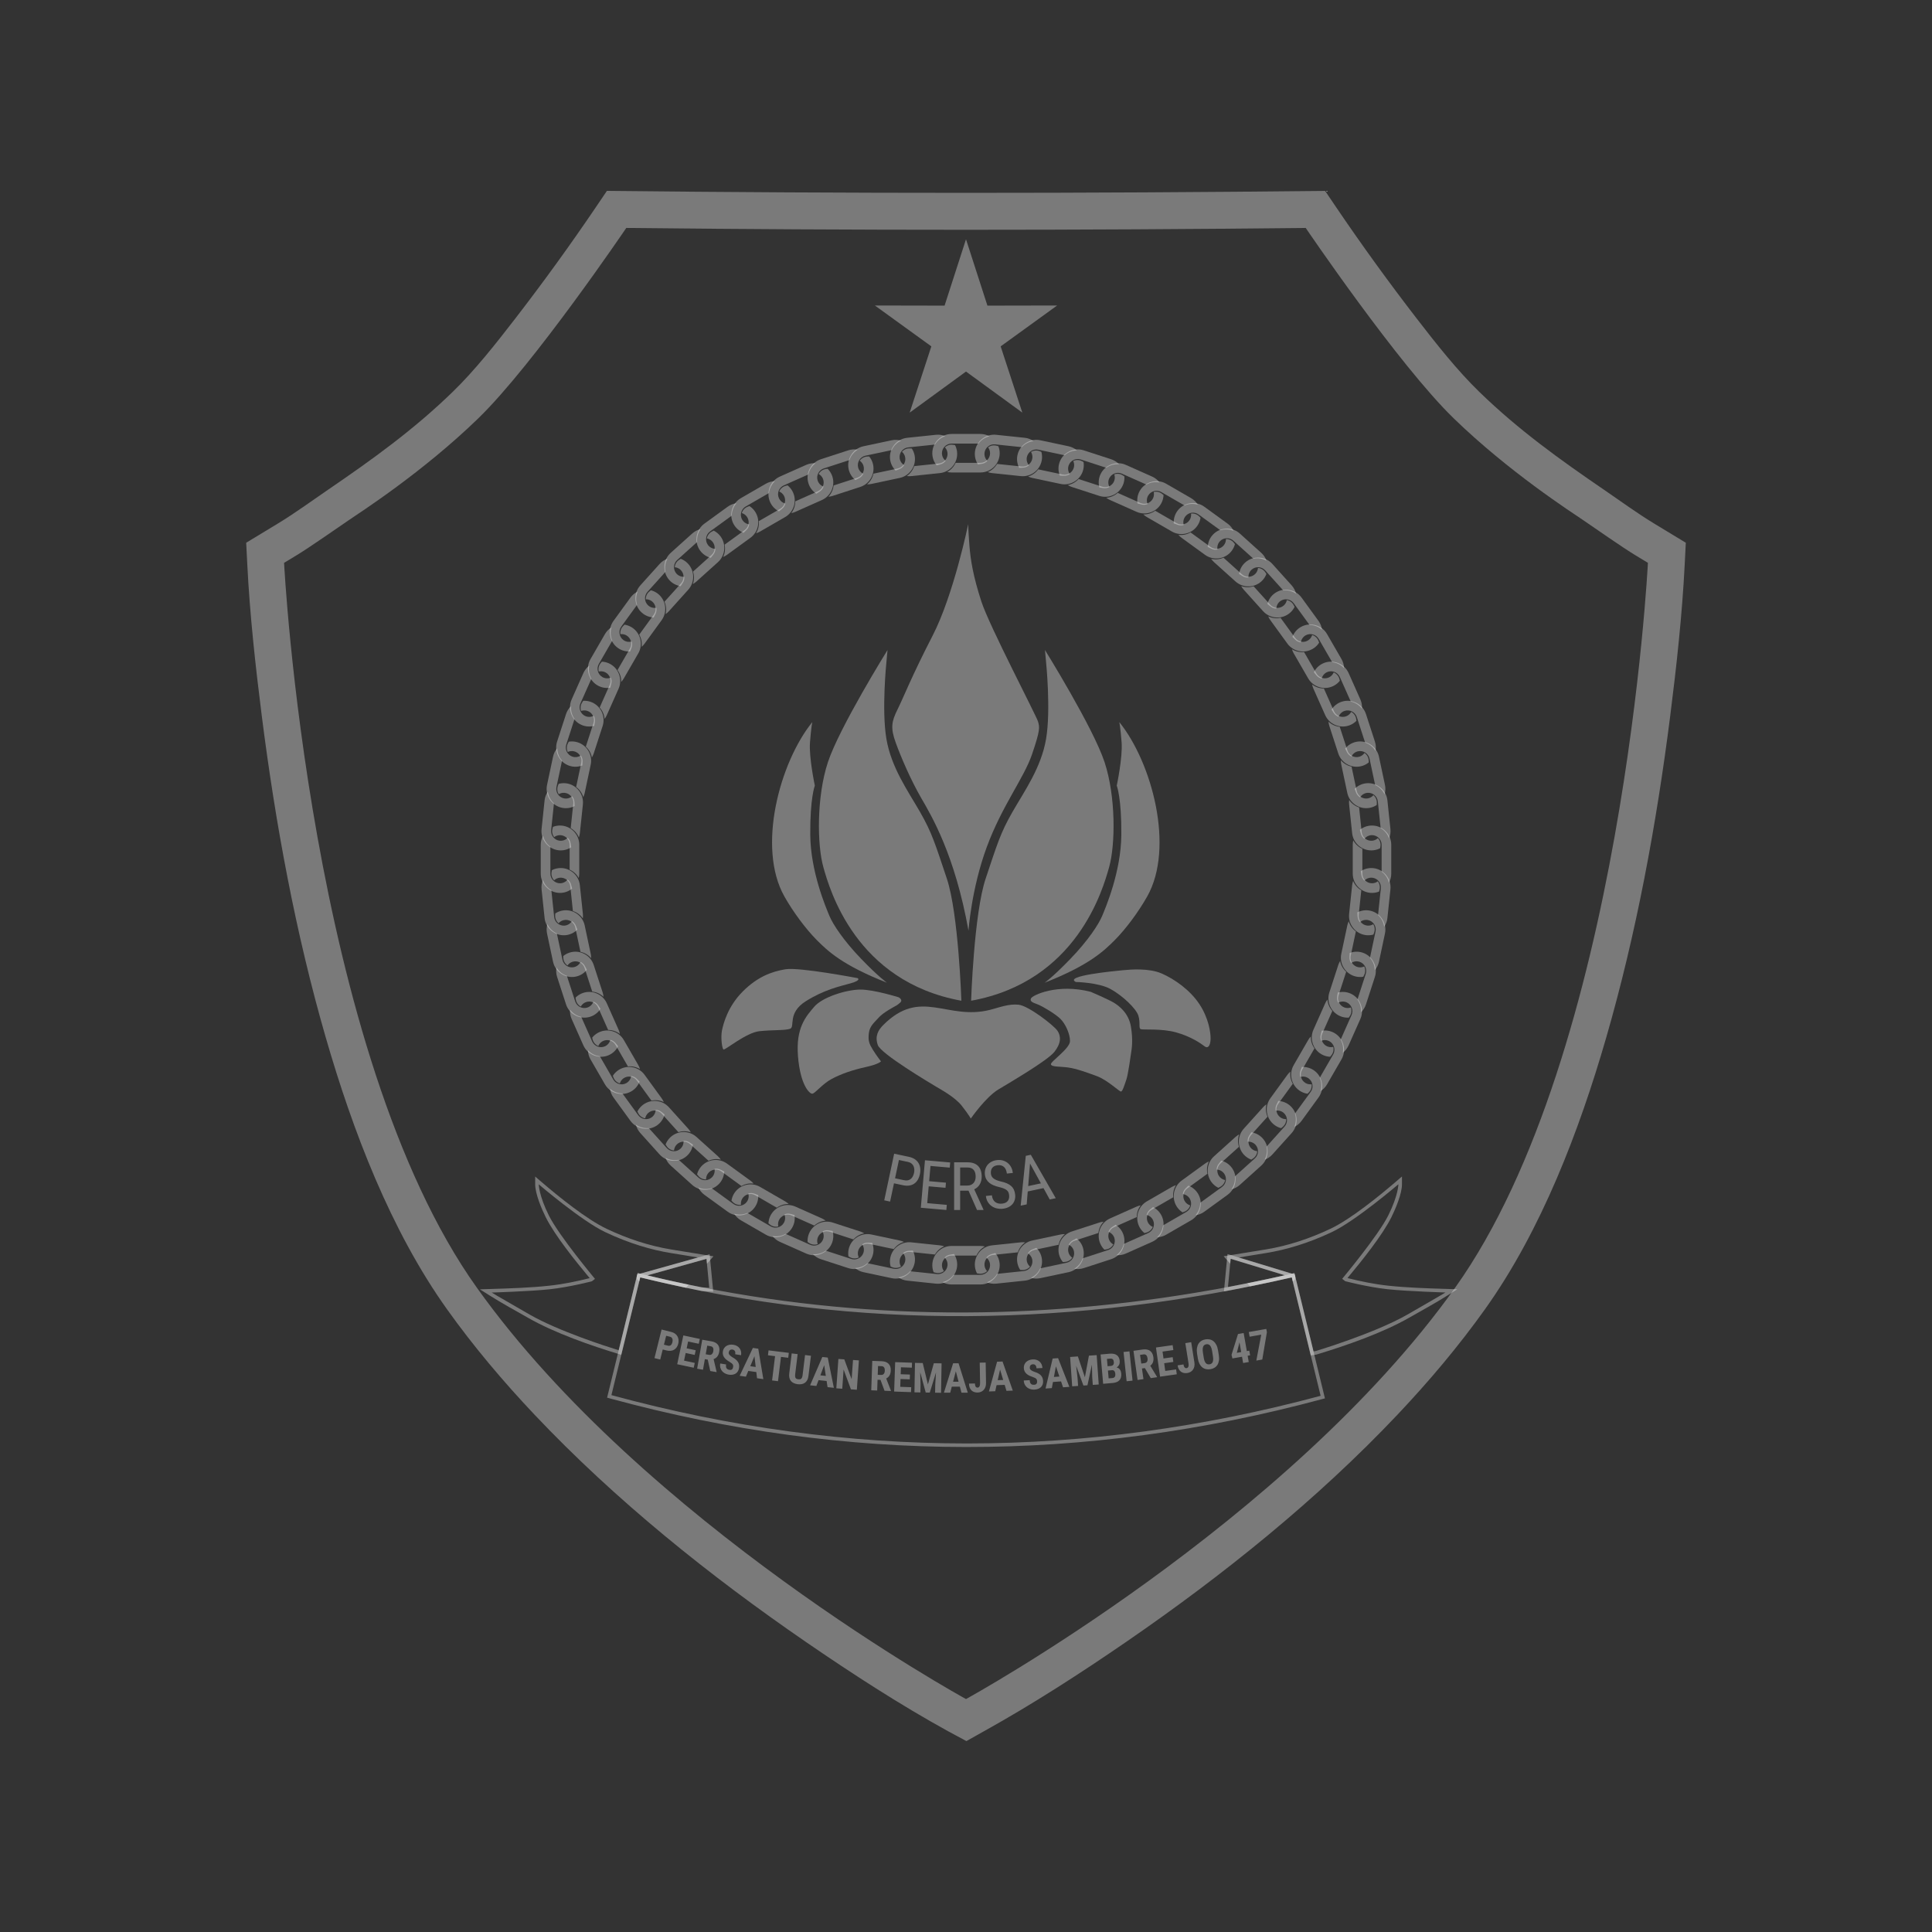 <svg width="384" height="384" viewBox="0 0 384 384" fill="none" xmlns="http://www.w3.org/2000/svg">
<rect x="0" y="0" width="384" height="384" fill="#333333" stroke="none"/>
<path fill-rule="evenodd" clip-rule="evenodd" d="M263.375 37.944L265.58 41.201C270.664 48.704 276.07 56.173 281.607 63.342C285.392 68.242 289.592 73.589 294.034 77.899C301.805 85.44 309.964 91.303 318.836 97.363C322.105 99.597 325.431 102.037 328.807 104.08C329.647 104.589 330.487 105.099 331.328 105.608L335.067 107.872L334.846 112.238C334.344 122.171 333.223 132.391 331.974 142.247C329.249 163.747 325.247 185.501 319.22 206.326C313.883 224.766 306.378 244.489 295.172 260.198C289.891 267.604 283.991 274.588 277.743 281.195C261.765 298.09 243.056 313.124 223.91 326.288C214.813 332.543 205.245 338.724 195.58 344.089L192.083 346.056L188.482 344.118C178.91 338.854 169.299 332.612 160.311 326.44C141.084 313.238 122.292 298.152 106.256 281.193C100.009 274.587 94.109 267.604 88.827 260.198C77.623 244.489 70.117 224.766 64.78 206.326C58.753 185.501 54.75 163.747 52.026 142.247C50.777 132.391 49.655 122.171 49.154 112.238L48.932 107.872L52.672 105.608C53.512 105.099 54.353 104.589 55.193 104.08C58.569 102.037 61.895 99.597 65.165 97.363C74.036 91.303 82.195 85.44 89.965 77.899C94.407 73.589 98.608 68.242 102.393 63.342C107.93 56.174 113.336 48.704 118.419 41.201L120.625 37.944C168.315 38.461 215.685 38.461 263.375 37.944ZM124.478 45.305C124.478 45.305 106.095 72.446 95.061 83.151C84.029 93.857 71.609 101.824 69.293 103.406C66.977 104.988 61.505 108.814 58.984 110.341C56.463 111.868 56.463 111.868 56.463 111.868C56.463 111.868 61.381 209.115 94.785 255.948C128.081 302.63 191.587 337.473 191.996 337.698V337.703L192 337.699L192.005 337.703V337.698C192.413 337.473 255.918 302.63 289.215 255.948C322.618 209.115 327.537 111.868 327.537 111.868C327.537 111.868 327.537 111.868 325.016 110.341C322.495 108.814 317.023 104.988 314.707 103.406C312.391 101.824 299.971 93.857 288.938 83.151C277.905 72.446 259.521 45.305 259.521 45.305C214.405 45.794 169.594 45.794 124.478 45.305Z" fill="white" fill-opacity="0.35"/>
<path fill-rule="evenodd" clip-rule="evenodd" d="M117.203 254.038C114.361 250.622 110.291 245.582 108.465 241.925C107.661 240.312 106.371 237.267 106.371 235.395V233.847L107.546 234.855C110.991 237.807 116.56 242.335 120.599 244.248C124.641 246.163 128.97 247.615 133.389 248.34C135.768 248.731 138.146 249.127 140.527 249.499L141.812 249.693L140.513 251.179L140.419 250.203L128.657 253.494C131.397 254.155 134.138 254.77 136.879 255.339L136.342 255.954C133.315 255.32 130.285 254.634 127.252 253.888L123.488 269.265L123.414 269.255L123.361 269.239C117.509 267.478 110.235 264.944 104.939 261.913C102.447 260.485 99.773 259.043 97.348 257.505L95.389 256.264L97.707 256.191C101.482 256.075 105.423 255.946 109.167 255.544C111.839 255.258 114.59 254.696 117.203 254.038ZM122.972 268.375C120.517 267.614 111.009 264.566 105.293 261.294C98.69 257.515 97.729 256.904 97.729 256.904C97.729 256.904 105.298 256.676 109.244 256.253C113.189 255.828 117.651 254.659 117.651 254.659L118.255 254.186C118.255 254.186 111.123 245.653 109.103 241.607C107.083 237.562 107.083 235.395 107.083 235.395C107.083 235.395 115.525 242.632 120.296 244.892C125.065 247.152 129.485 248.422 133.274 249.043C135.408 249.393 137.406 249.716 138.743 249.933L127.24 253.151L126.73 253.026L126.66 253.314L126.636 253.32L126.554 253.74L122.972 268.375Z" fill="white" fill-opacity="0.35"/>
<path fill-rule="evenodd" clip-rule="evenodd" d="M267.82 254.025C270.434 254.684 273.185 255.245 275.856 255.533C279.6 255.934 283.543 256.062 287.316 256.178L289.635 256.25L287.675 257.493C285.25 259.03 282.578 260.473 280.085 261.901C274.777 264.939 267.527 267.456 261.663 269.227L261.61 269.243L260.528 269.394L256.751 253.888C253.986 254.522 251.219 255.119 248.451 255.679L247.909 255.059C250.398 254.559 252.885 254.03 255.374 253.469L244.604 250.192L244.511 251.167L243.212 249.68L244.495 249.488C246.876 249.115 249.257 248.718 251.634 248.328C256.053 247.604 260.383 246.15 264.423 244.236C268.462 242.323 274.032 237.794 277.477 234.843L278.653 233.834V235.382C278.653 237.256 277.364 240.3 276.559 241.914C274.732 245.57 270.662 250.611 267.82 254.025ZM261.457 268.545C261.457 268.545 273.127 265.063 279.73 261.283C286.334 257.503 287.293 256.89 287.293 256.89C287.293 256.89 279.726 256.664 275.78 256.24C271.834 255.816 267.373 254.647 267.373 254.647L266.769 254.173C266.769 254.173 273.901 245.64 275.921 241.595C277.941 237.549 277.941 235.382 277.941 235.382C277.941 235.382 269.499 242.619 264.729 244.88C259.958 247.139 255.538 248.41 251.75 249.031C249.574 249.388 247.541 249.718 246.204 249.934L256.776 253.151L257.277 253.036L257.348 253.324L257.37 253.331L257.448 253.738L261.068 268.598L261.457 268.545Z" fill="white" fill-opacity="0.35"/>
<path fill-rule="evenodd" clip-rule="evenodd" d="M126.66 253.314L127.24 253.151L138.743 249.933L141.047 249.288L141.761 256.728L140.927 256.675C140.407 256.643 139.886 256.607 139.364 256.57C135.332 255.775 131.295 254.881 127.252 253.888L127.057 254.683C126.682 254.424 126.482 254.117 126.553 253.753L126.636 253.32L126.66 253.314ZM139.448 255.86C140.382 255.928 140.972 255.964 140.972 255.964L140.419 250.203L128.657 253.494C132.254 254.361 135.851 255.15 139.448 255.86Z" fill="white" fill-opacity="0.35"/>
<path fill-rule="evenodd" clip-rule="evenodd" d="M257.451 253.753C257.523 254.127 257.323 254.44 256.95 254.703L256.751 253.888C252.261 254.918 247.766 255.849 243.266 256.68L243.978 249.256L246.204 249.934L256.776 253.151L256.777 253.151L257.37 253.331L257.451 253.753ZM244.065 255.805L244.604 250.192L255.374 253.469C251.604 254.318 247.835 255.098 244.065 255.805Z" fill="white" fill-opacity="0.35"/>
<path fill-rule="evenodd" clip-rule="evenodd" d="M127.422 253.196C128.283 253.407 129.145 253.613 130.006 253.816L130.175 253.855L130.343 253.895C130.792 254 131.242 254.105 131.692 254.207L131.86 254.245L132.03 254.284L132.197 254.322L132.366 254.361L132.535 254.399L133.209 254.549L133.377 254.587L133.546 254.625L134.221 254.772L134.39 254.81L134.558 254.846L134.895 254.919L135.064 254.956C135.514 255.052 135.963 255.148 136.413 255.242L136.529 255.267L136.581 255.278C137.171 255.401 137.761 255.522 138.35 255.64L138.436 255.659L139.448 255.86L139.464 255.862C174.309 262.737 209.192 262.348 244.065 255.805L244.242 255.772L244.767 255.672L244.773 255.671L244.949 255.638L245.832 255.468L246.009 255.434L246.186 255.399L246.892 255.261L247.069 255.226L247.245 255.191L247.422 255.156L247.599 255.121L247.776 255.085L247.953 255.05L249.189 254.799L249.366 254.762L249.543 254.726L249.72 254.69L249.896 254.654L250.073 254.616L251.133 254.394L251.309 254.357L251.486 254.32L251.663 254.283L251.84 254.244C252.311 254.144 252.782 254.042 253.253 253.939L253.43 253.9L253.606 253.862L253.783 253.823L255.02 253.548L255.197 253.509L255.374 253.469L256.592 253.193L256.775 253.151H256.776L257.277 253.036L263.342 277.935L262.67 278.115C215.587 290.776 168.418 290.803 121.336 277.978L120.666 277.796L122.972 268.375L123.926 264.483L126.73 253.026L127.422 253.196ZM127.252 253.888C170.98 264.637 214.096 263.674 256.751 253.888L262.485 277.428C215.759 289.992 168.777 290.163 121.523 277.291L127.252 253.888ZM136.581 255.278C137.171 255.401 137.761 255.522 138.35 255.64L136.581 255.278Z" fill="white" fill-opacity="0.35"/>
<path fill-rule="evenodd" clip-rule="evenodd" d="M175.551 203.735C174.531 204.758 173.851 205.953 174.474 207.715C175.097 209.478 184.902 215.277 185.922 215.902C186.943 216.528 189.777 218.005 191.194 219.825C192.61 221.644 192.951 222.326 192.951 222.326C192.951 222.326 195.898 218.062 198.448 216.528C200.998 214.992 208.196 210.785 209.556 209.08C210.916 207.374 210.916 205.953 210.18 204.872C209.442 203.792 204.455 199.926 202.471 199.698C200.489 199.472 198.561 200.267 196.748 200.722C188.185 202.87 183.013 196.251 175.551 203.735Z" fill="white" fill-opacity="0.35"/>
<path fill-rule="evenodd" clip-rule="evenodd" d="M177.931 199.983C177.931 199.983 175.552 201.234 174.701 202.2C173.851 203.166 172.859 203.877 172.689 205.356C172.519 206.834 172.745 207.43 173.454 208.596C174.163 209.762 175.097 210.955 175.097 210.955C175.097 210.955 174.73 211.496 172.038 212.093C169.345 212.69 167.163 213.457 165.293 214.452C163.423 215.447 162.005 217.351 161.439 217.38C160.872 217.408 159.059 215.618 158.605 209.932C158.152 204.247 160.192 202.03 161.836 200.097C163.479 198.164 168.297 196.685 171.017 196.685C173.738 196.685 178.611 198.221 178.611 198.221C178.611 198.221 179.547 198.703 178.923 199.272C178.3 199.841 177.931 199.983 177.931 199.983Z" fill="white" fill-opacity="0.35"/>
<path fill-rule="evenodd" clip-rule="evenodd" d="M170.45 194.411C170.45 194.411 158.832 192.194 156.112 192.649C153.392 193.104 150.557 194.127 147.611 197.083C144.664 200.039 143.785 203.422 143.502 204.787C143.219 206.151 143.502 208.454 143.813 208.596C144.125 208.738 148.319 205.242 150.926 204.958C153.533 204.673 156.027 204.843 157.047 204.474C158.067 204.105 156.451 201.348 160.136 199.016C163.819 196.685 166.88 196.06 169.091 195.434C171.3 194.809 170.45 194.411 170.45 194.411Z" fill="white" fill-opacity="0.35"/>
<path fill-rule="evenodd" clip-rule="evenodd" d="M216.811 197.14C216.811 197.14 220.381 198.675 221.401 199.301C222.421 199.926 224.32 201.348 224.773 204.02C225.227 206.691 224.944 208.454 224.83 209.165C224.717 209.875 224.235 213.542 223.867 214.594C223.499 215.646 223.13 216.897 222.818 216.954C222.506 217.01 220.154 214.679 218.001 213.884C215.847 213.087 213.92 212.405 212.333 212.178C210.746 211.951 209.018 212.093 208.876 211.552C208.734 211.013 212.673 208.426 212.673 206.919C212.673 205.412 211.709 203.423 210.746 202.485C209.783 201.546 207.289 200.04 206.268 199.642C205.249 199.244 204.654 199.073 204.909 198.448C205.164 197.823 210.18 195.406 216.811 197.14Z" fill="white" fill-opacity="0.35"/>
<path fill-rule="evenodd" clip-rule="evenodd" d="M213.836 195.178C213.836 195.178 218.341 195.264 220.721 196.572C223.101 197.88 225.851 200.467 226.275 201.916C226.701 203.366 226.247 204.389 226.757 204.56C227.267 204.73 230.838 204.389 233.728 205.185C236.619 205.981 238.631 207.345 239.395 207.942C240.161 208.539 240.586 207.715 240.614 206.493C240.643 205.271 240.245 202.371 238.375 199.557C236.505 196.742 233.445 194.611 230.922 193.502C228.401 192.393 224.802 192.678 223.101 192.848C221.402 193.019 211.37 193.957 213.836 195.178Z" fill="white" fill-opacity="0.35"/>
<path fill-rule="evenodd" clip-rule="evenodd" d="M207.629 195.321C207.629 195.321 209.159 194.298 212.73 190.602C216.301 186.907 218.397 183.667 219.078 182.017C219.758 180.368 222.817 173.262 222.873 165.928C222.93 158.594 221.966 156.149 221.966 156.149C221.966 156.149 223.157 150.521 222.93 147.564C222.702 144.608 222.476 143.528 222.476 143.528C228.971 151.576 233.485 168.443 228.031 178.151C226.273 181.278 223.723 184.69 221.569 186.85C219.416 189.01 216.471 191.853 207.629 195.321Z" fill="white" fill-opacity="0.35"/>
<path fill-rule="evenodd" clip-rule="evenodd" d="M176.29 195.321C176.29 195.321 174.761 194.298 171.19 190.602C167.619 186.907 165.522 183.667 164.842 182.017C164.162 180.368 161.104 173.262 161.046 165.928C160.99 158.594 161.954 156.149 161.954 156.149C161.954 156.149 160.763 150.521 160.99 147.564C161.217 144.608 161.444 143.528 161.444 143.528C154.948 151.576 150.435 168.443 155.89 178.151C157.647 181.278 160.197 184.69 162.351 186.85C164.504 189.01 167.449 191.853 176.29 195.321Z" fill="white" fill-opacity="0.35"/>
<path fill-rule="evenodd" clip-rule="evenodd" d="M191.08 198.903C191.08 198.903 190.513 181.563 188.189 174.626C185.866 167.69 185.24 165.53 182.86 161.379C180.48 157.229 177.136 152.568 176.173 146.825C175.21 141.083 176.173 131.702 176.173 131.702L176.4 129.2C176.4 129.2 166.822 144.608 164.554 151.488C162.287 158.367 162.401 167.918 163.648 172.352C164.894 176.787 170.065 195.095 191.08 198.903Z" fill="white" fill-opacity="0.35"/>
<path fill-rule="evenodd" clip-rule="evenodd" d="M193.016 198.903C193.016 198.903 193.583 181.563 195.907 174.626C198.23 167.69 198.856 165.53 201.236 161.379C203.616 157.229 206.96 152.568 207.923 146.825C208.887 141.083 207.923 131.702 207.923 131.702L207.697 129.2C207.697 129.2 217.275 144.608 219.542 151.488C221.809 158.367 221.695 167.918 220.449 172.352C219.202 176.787 214.031 195.095 193.016 198.903Z" fill="white" fill-opacity="0.35"/>
<path fill-rule="evenodd" clip-rule="evenodd" d="M192.495 184.974C192.495 184.974 193.062 176.673 196.123 168.372C199.182 160.072 203.49 154.728 205.134 149.896C206.777 145.063 206.638 144.579 206.326 143.443C206.014 142.305 196.634 124.425 195.048 119.535C193.46 114.646 192.893 111.349 192.667 108.278C192.44 105.209 192.44 104.186 192.44 104.186C192.44 104.186 189.55 118.228 185.355 126.358C181.162 134.488 179.574 138.639 178.383 141.026C177.193 143.414 176.968 144.693 178.045 147.65C179.122 150.606 181.047 155.069 183.087 158.594C185.128 162.119 189.792 169.882 192.495 184.974Z" fill="white" fill-opacity="0.35"/>
<path fill-rule="evenodd" clip-rule="evenodd" d="M192 47.556L196.257 60.745L210.116 60.718L198.888 68.843L203.196 82.014L192 73.847L180.804 82.014L185.112 68.843L173.885 60.718L187.743 60.745L192 47.556Z" fill="white" fill-opacity="0.35"/>
<path d="M131.724 268.222L131.226 270.217L130.081 269.932L131.496 264.255L133.429 264.737C133.719 264.809 133.965 264.922 134.167 265.071C134.371 265.221 134.532 265.4 134.65 265.607C134.766 265.814 134.837 266.044 134.863 266.295C134.892 266.545 134.873 266.805 134.805 267.076C134.736 267.353 134.631 267.591 134.491 267.792C134.351 267.993 134.184 268.152 133.986 268.268C133.788 268.384 133.565 268.456 133.315 268.484C133.066 268.51 132.798 268.489 132.511 268.419L131.724 268.222ZM131.962 267.266L132.749 267.463C132.87 267.492 132.977 267.498 133.076 267.477C133.172 267.457 133.259 267.418 133.332 267.358C133.408 267.297 133.47 267.219 133.521 267.123C133.574 267.027 133.615 266.917 133.645 266.796C133.676 266.674 133.692 266.554 133.692 266.436C133.695 266.318 133.679 266.207 133.643 266.108C133.61 266.009 133.555 265.922 133.482 265.849C133.407 265.774 133.311 265.722 133.191 265.693L132.403 265.496L131.962 267.266ZM138.081 269.301L136.281 268.919L135.958 270.435L138.088 270.889L137.885 271.848L134.6 271.15L135.817 265.427L139.093 266.124L138.888 267.087L136.767 266.635L136.479 267.988L138.279 268.371L138.081 269.301ZM140.674 270.241L140.096 270.139L139.725 272.245L138.562 272.04L139.578 266.279L141.434 266.605C141.721 266.656 141.971 266.739 142.184 266.855C142.396 266.97 142.566 267.114 142.697 267.288C142.83 267.462 142.916 267.665 142.962 267.895C143.006 268.127 143.005 268.384 142.954 268.669C142.918 268.878 142.865 269.063 142.797 269.222C142.729 269.384 142.647 269.523 142.553 269.641C142.456 269.758 142.349 269.857 142.228 269.936C142.109 270.016 141.978 270.079 141.835 270.129L142.429 272.664L142.419 272.719L141.168 272.499L140.674 270.241ZM140.267 269.172L140.927 269.288C141.16 269.328 141.348 269.28 141.491 269.147C141.634 269.014 141.728 268.817 141.775 268.559C141.797 268.427 141.806 268.306 141.799 268.196C141.794 268.084 141.769 267.984 141.728 267.9C141.687 267.816 141.629 267.746 141.551 267.69C141.474 267.633 141.379 267.596 141.262 267.575L140.57 267.453L140.267 269.172ZM145.713 271.724C145.729 271.624 145.733 271.532 145.727 271.45C145.72 271.367 145.694 271.287 145.646 271.207C145.597 271.127 145.523 271.046 145.423 270.962C145.325 270.878 145.189 270.786 145.017 270.683C144.814 270.566 144.622 270.44 144.442 270.302C144.262 270.166 144.108 270.014 143.982 269.845C143.855 269.678 143.763 269.492 143.703 269.289C143.645 269.085 143.635 268.859 143.675 268.607C143.713 268.366 143.792 268.154 143.915 267.967C144.036 267.783 144.19 267.631 144.375 267.518C144.56 267.403 144.77 267.325 145.005 267.282C145.241 267.24 145.495 267.24 145.765 267.283C146.042 267.327 146.286 267.41 146.495 267.534C146.705 267.658 146.876 267.811 147.008 267.994C147.141 268.176 147.232 268.382 147.282 268.615C147.331 268.848 147.337 269.094 147.295 269.355L146.132 269.171C146.152 269.048 146.157 268.936 146.147 268.83C146.139 268.723 146.113 268.631 146.071 268.548C146.027 268.469 145.967 268.401 145.89 268.345C145.811 268.291 145.712 268.254 145.593 268.235C145.482 268.218 145.383 268.22 145.298 268.241C145.212 268.263 145.137 268.3 145.075 268.351C145.013 268.402 144.96 268.466 144.922 268.544C144.882 268.622 144.856 268.708 144.841 268.8C144.826 268.894 144.833 268.985 144.861 269.067C144.89 269.151 144.937 269.231 145.002 269.309C145.067 269.387 145.149 269.464 145.247 269.539C145.344 269.613 145.455 269.689 145.574 269.766C145.828 269.907 146.047 270.052 146.229 270.204C146.411 270.353 146.558 270.516 146.669 270.688C146.779 270.86 146.854 271.046 146.89 271.245C146.926 271.446 146.926 271.663 146.888 271.902C146.847 272.155 146.77 272.374 146.655 272.56C146.54 272.745 146.395 272.894 146.218 273.007C146.042 273.117 145.838 273.193 145.607 273.231C145.376 273.269 145.122 273.266 144.848 273.224C144.599 273.184 144.362 273.107 144.134 272.992C143.906 272.879 143.711 272.731 143.549 272.545C143.386 272.359 143.265 272.137 143.187 271.881C143.11 271.624 143.098 271.332 143.15 271.005L144.319 271.19C144.292 271.365 144.286 271.516 144.301 271.642C144.316 271.769 144.353 271.877 144.411 271.964C144.47 272.049 144.548 272.117 144.646 272.168C144.743 272.217 144.861 272.251 144.997 272.273C145.109 272.291 145.206 272.29 145.29 272.269C145.372 272.248 145.443 272.213 145.501 272.164C145.56 272.116 145.604 272.052 145.639 271.976C145.673 271.901 145.698 271.817 145.713 271.724ZM150.325 272.706L148.73 272.482L148.254 273.624L147.016 273.45L149.64 267.912L150.711 268.062L151.718 274.111L150.468 273.936L150.325 272.706ZM149.122 271.543L150.203 271.695L149.953 269.555L149.122 271.543ZM156.661 269.868L155.227 269.692L154.633 274.521L153.457 274.376L154.05 269.548L152.637 269.374L152.757 268.397L156.781 268.891L156.661 269.868ZM161.182 269.469L160.692 273.457C160.65 273.794 160.569 274.077 160.443 274.305C160.321 274.533 160.164 274.712 159.977 274.844C159.789 274.977 159.573 275.065 159.331 275.107C159.088 275.15 158.83 275.156 158.553 275.121C158.271 275.088 158.017 275.019 157.791 274.917C157.564 274.817 157.377 274.68 157.226 274.507C157.076 274.333 156.968 274.122 156.904 273.87C156.838 273.619 156.827 273.325 156.869 272.988L157.358 268.999L158.539 269.144L158.049 273.132C158.025 273.324 158.022 273.481 158.039 273.604C158.055 273.728 158.091 273.829 158.146 273.902C158.2 273.978 158.273 274.034 158.361 274.071C158.448 274.106 158.553 274.133 158.673 274.148C158.792 274.163 158.899 274.162 158.995 274.149C159.088 274.134 159.171 274.098 159.24 274.037C159.31 273.978 159.368 273.889 159.415 273.773C159.461 273.659 159.496 273.505 159.52 273.313L160.01 269.325L161.182 269.469ZM164.297 274.481L162.694 274.312L162.258 275.47L161.014 275.34L163.444 269.712L164.52 269.826L165.736 275.836L164.482 275.704L164.297 274.481ZM163.053 273.36L164.139 273.474L163.814 271.344L163.053 273.36ZM170.306 276.224L169.129 276.142L167.672 272.193L167.405 276.021L166.227 275.939L166.635 270.103L167.813 270.186L169.272 274.138L169.54 270.306L170.714 270.389L170.306 276.224ZM175.007 274.259L174.422 274.239L174.347 276.376L173.166 276.334L173.37 270.488L175.253 270.553C175.546 270.564 175.805 270.611 176.031 270.696C176.258 270.78 176.446 270.9 176.6 271.053C176.755 271.207 176.869 271.397 176.947 271.618C177.022 271.84 177.057 272.096 177.046 272.384C177.039 272.598 177.013 272.787 176.969 272.955C176.923 273.125 176.862 273.273 176.784 273.403C176.705 273.534 176.613 273.646 176.504 273.741C176.397 273.837 176.277 273.917 176.142 273.986L177.082 276.414L177.079 276.47L175.81 276.426L175.007 274.259ZM174.455 273.257L175.126 273.28C175.361 273.288 175.541 273.214 175.664 273.062C175.788 272.911 175.854 272.703 175.863 272.441C175.868 272.306 175.859 272.186 175.837 272.076C175.816 271.967 175.779 271.872 175.726 271.794C175.673 271.716 175.606 271.655 175.522 271.611C175.438 271.565 175.337 271.541 175.219 271.537L174.517 271.513L174.455 273.257ZM180.825 274.156L178.985 274.092L178.932 275.642L181.108 275.717L181.073 276.698L177.718 276.58L177.922 270.734L181.269 270.851L181.236 271.835L179.068 271.759L179.019 273.141L180.857 273.204L180.825 274.156ZM183.399 270.915L184.43 275.164L185.604 270.954L187.146 270.98L187.044 276.829L185.859 276.808L185.887 275.226L186.038 272.79L184.798 276.79L183.996 276.777L182.897 272.735L182.963 275.176L182.936 276.758L181.755 276.737L181.857 270.888L183.399 270.915ZM190.786 275.614H189.175L188.863 276.811H187.612L189.439 270.961H190.522L192.359 276.811H191.098L190.786 275.614ZM189.432 274.63H190.524L189.978 272.545L189.432 274.63ZM194.728 270.838L195.909 270.817L195.98 274.866C195.985 275.158 195.947 275.422 195.865 275.656C195.784 275.891 195.667 276.092 195.518 276.255C195.368 276.42 195.191 276.546 194.985 276.636C194.781 276.725 194.559 276.773 194.318 276.777C194.074 276.781 193.848 276.748 193.638 276.679C193.43 276.611 193.25 276.504 193.097 276.357C192.944 276.211 192.823 276.027 192.734 275.802C192.644 275.577 192.597 275.31 192.592 274.998L193.776 274.978C193.779 275.134 193.793 275.264 193.822 275.369C193.848 275.474 193.885 275.557 193.93 275.622C193.975 275.686 194.03 275.73 194.093 275.758C194.156 275.784 194.225 275.798 194.301 275.796C194.464 275.793 194.59 275.713 194.677 275.557C194.763 275.401 194.803 275.176 194.799 274.886L194.728 270.838ZM199.687 275.254L198.078 275.31L197.807 276.517L196.556 276.561L198.179 270.651L199.261 270.613L201.302 276.395L200.042 276.44L199.687 275.254ZM198.3 274.317L199.391 274.279L198.773 272.215L198.3 274.317ZM206.135 274.55C206.131 274.448 206.115 274.356 206.093 274.278C206.069 274.199 206.026 274.125 205.963 274.057C205.899 273.988 205.809 273.925 205.694 273.864C205.58 273.803 205.429 273.741 205.24 273.674C205.016 273.603 204.802 273.519 204.597 273.422C204.392 273.326 204.21 273.21 204.052 273.071C203.893 272.934 203.764 272.772 203.664 272.585C203.565 272.397 203.507 272.178 203.494 271.924C203.482 271.68 203.516 271.456 203.596 271.248C203.676 271.042 203.796 270.863 203.952 270.713C204.11 270.562 204.298 270.442 204.521 270.351C204.743 270.261 204.991 270.207 205.264 270.194C205.544 270.179 205.8 270.209 206.03 270.288C206.26 270.366 206.46 270.48 206.627 270.631C206.795 270.783 206.926 270.965 207.025 271.181C207.12 271.398 207.178 271.639 207.192 271.903L206.016 271.964C206.009 271.841 205.991 271.73 205.959 271.628C205.928 271.526 205.885 271.44 205.826 271.369C205.766 271.299 205.694 271.245 205.606 271.207C205.518 271.17 205.414 271.155 205.294 271.162C205.181 271.167 205.085 271.19 205.006 271.229C204.926 271.268 204.861 271.32 204.811 271.382C204.76 271.446 204.722 271.518 204.701 271.603C204.678 271.687 204.67 271.777 204.675 271.87C204.679 271.965 204.707 272.052 204.751 272.127C204.796 272.203 204.859 272.272 204.938 272.335C205.019 272.397 205.114 272.455 205.225 272.509C205.336 272.561 205.46 272.613 205.593 272.663C205.87 272.747 206.115 272.844 206.325 272.954C206.534 273.063 206.711 273.192 206.856 273.337C206.999 273.482 207.111 273.648 207.188 273.837C207.264 274.024 207.309 274.238 207.322 274.479C207.335 274.735 207.305 274.966 207.23 275.171C207.158 275.375 207.046 275.552 206.896 275.698C206.748 275.843 206.563 275.959 206.346 276.045C206.127 276.13 205.879 276.181 205.6 276.195C205.351 276.209 205.102 276.182 204.855 276.118C204.61 276.054 204.387 275.949 204.19 275.801C203.991 275.655 203.828 275.462 203.699 275.227C203.569 274.992 203.497 274.709 203.479 274.378L204.661 274.316C204.671 274.493 204.698 274.643 204.737 274.762C204.779 274.883 204.837 274.981 204.913 275.054C204.987 275.126 205.078 275.176 205.184 275.205C205.29 275.232 205.412 275.243 205.551 275.235C205.663 275.229 205.758 275.208 205.836 275.171C205.911 275.133 205.974 275.083 206.02 275.023C206.067 274.963 206.098 274.893 206.115 274.811C206.134 274.731 206.14 274.642 206.135 274.55ZM210.892 274.566L209.285 274.678L209.057 275.894L207.809 275.982L209.225 270.019L210.303 269.943L212.546 275.651L211.288 275.739L210.892 274.566ZM209.473 273.678L210.563 273.602L209.873 271.561L209.473 273.678ZM214.235 269.601L215.631 273.743L216.433 269.446L217.973 269.339L218.381 275.175L217.199 275.258L217.088 273.679L217.027 271.238L216.14 275.332L215.34 275.387L213.894 271.457L214.171 273.883L214.282 275.462L213.104 275.544L212.696 269.709L214.235 269.601ZM219.26 275.042L218.75 269.215L220.551 269.057C220.841 269.032 221.105 269.042 221.342 269.086C221.578 269.13 221.782 269.21 221.953 269.328C222.125 269.447 222.262 269.602 222.363 269.795C222.465 269.987 222.526 270.219 222.551 270.491C222.562 270.626 222.559 270.755 222.544 270.881C222.525 271.004 222.492 271.124 222.441 271.236C222.39 271.348 222.322 271.45 222.238 271.545C222.154 271.64 222.05 271.721 221.926 271.789C222.08 271.818 222.211 271.871 222.324 271.95C222.436 272.026 222.528 272.12 222.602 272.229C222.676 272.339 222.733 272.459 222.775 272.592C222.816 272.723 222.843 272.861 222.855 273.001C222.905 273.567 222.787 274.009 222.502 274.324C222.215 274.639 221.778 274.822 221.188 274.874L219.26 275.042ZM220.213 272.405L220.35 273.962L221.103 273.897C221.217 273.887 221.315 273.859 221.392 273.816C221.471 273.771 221.532 273.712 221.578 273.639C221.625 273.568 221.656 273.485 221.671 273.391C221.688 273.299 221.691 273.197 221.682 273.087C221.66 272.841 221.597 272.648 221.491 272.512C221.387 272.376 221.225 272.317 221.006 272.336L220.213 272.405ZM220.139 271.55L220.751 271.496C220.986 271.476 221.156 271.399 221.258 271.268C221.361 271.136 221.402 270.954 221.381 270.719C221.357 270.455 221.288 270.271 221.172 270.165C221.054 270.06 220.876 270.017 220.636 270.038L220.012 270.093L220.139 271.55ZM225.101 274.412L223.926 274.534L223.316 268.717L224.489 268.594L225.101 274.412ZM227.555 271.914L226.974 271.995L227.271 274.112L226.102 274.277L225.288 268.484L227.154 268.222C227.443 268.181 227.707 268.183 227.944 268.226C228.181 268.271 228.389 268.355 228.567 268.479C228.745 268.605 228.891 268.772 229.006 268.977C229.12 269.182 229.197 269.427 229.238 269.714C229.267 269.924 229.275 270.116 229.26 270.289C229.244 270.464 229.21 270.62 229.156 270.762C229.101 270.905 229.029 271.031 228.94 271.144C228.851 271.257 228.745 271.357 228.625 271.447L229.973 273.676L229.98 273.731L228.723 273.909L227.555 271.914ZM226.838 271.022L227.502 270.929C227.735 270.896 227.899 270.793 227.994 270.62C228.089 270.45 228.119 270.234 228.082 269.974C228.063 269.842 228.034 269.724 227.993 269.621C227.954 269.516 227.9 269.43 227.835 269.361C227.769 269.294 227.692 269.245 227.601 269.216C227.51 269.186 227.407 269.181 227.29 269.196L226.595 269.294L226.838 271.022ZM233.21 270.693L231.389 270.949L231.605 272.484L233.761 272.181L233.897 273.152L230.571 273.62L229.757 267.826L233.075 267.36L233.212 268.335L231.064 268.637L231.256 270.006L233.078 269.749L233.21 270.693ZM235.591 266.956L236.759 266.771L237.392 270.772C237.437 271.06 237.436 271.327 237.389 271.57C237.34 271.814 237.253 272.028 237.128 272.212C237.004 272.395 236.846 272.545 236.654 272.663C236.465 272.779 236.251 272.857 236.012 272.895C235.771 272.933 235.543 272.931 235.326 272.892C235.11 272.854 234.917 272.773 234.745 272.65C234.573 272.526 234.428 272.359 234.309 272.15C234.188 271.94 234.104 271.681 234.056 271.373L235.226 271.188C235.25 271.343 235.283 271.469 235.325 271.569C235.365 271.67 235.413 271.748 235.468 271.806C235.521 271.862 235.58 271.897 235.648 271.916C235.714 271.934 235.784 271.938 235.859 271.926C236.019 271.901 236.133 271.803 236.197 271.636C236.262 271.47 236.271 271.242 236.225 270.957L235.591 266.956ZM242.249 269.364C242.314 269.768 242.32 270.131 242.267 270.454C242.216 270.779 242.115 271.056 241.966 271.287C241.818 271.52 241.623 271.708 241.384 271.851C241.145 271.995 240.871 272.092 240.562 272.141C240.253 272.19 239.961 272.183 239.689 272.12C239.415 272.058 239.171 271.939 238.956 271.764C238.739 271.591 238.556 271.359 238.404 271.066C238.254 270.775 238.148 270.428 238.084 270.023L237.932 269.064C237.865 268.647 237.857 268.274 237.908 267.942C237.959 267.61 238.059 267.324 238.206 267.083C238.356 266.843 238.55 266.65 238.791 266.5C239.029 266.352 239.304 266.255 239.615 266.206C239.923 266.157 240.214 266.165 240.486 266.232C240.759 266.3 241.004 266.423 241.22 266.605C241.437 266.79 241.622 267.031 241.772 267.331C241.924 267.629 242.032 267.987 242.097 268.404L242.249 269.364ZM240.926 268.581C240.881 268.305 240.825 268.074 240.755 267.885C240.684 267.698 240.6 267.548 240.505 267.435C240.407 267.323 240.298 267.248 240.176 267.207C240.053 267.167 239.916 267.158 239.769 267.18C239.617 267.205 239.49 267.256 239.386 267.332C239.281 267.408 239.2 267.514 239.143 267.651C239.085 267.787 239.054 267.957 239.045 268.157C239.035 268.359 239.053 268.596 239.096 268.87L239.25 269.839C239.291 270.1 239.347 270.322 239.416 270.502C239.484 270.682 239.569 270.825 239.664 270.932C239.762 271.039 239.873 271.11 239.996 271.147C240.119 271.185 240.257 271.193 240.407 271.169C240.556 271.145 240.682 271.096 240.785 271.023C240.889 270.949 240.97 270.848 241.028 270.715C241.085 270.586 241.119 270.423 241.128 270.231C241.136 270.039 241.12 269.811 241.078 269.549L240.926 268.581ZM247.817 268.537L248.306 268.449L248.47 269.378L247.98 269.465L248.2 270.712L247.08 270.909L246.86 269.662L244.953 269.999L244.775 269.283L246.061 265.149L247.185 264.951L247.817 268.537ZM245.826 268.888L246.696 268.733L246.357 266.807L246.34 266.854L245.826 268.888ZM251.805 264.781L250.887 270.217L249.705 270.426L250.681 265.273L248.37 265.68L248.205 264.75L251.691 264.135L251.805 264.781Z" fill="white" fill-opacity="0.35"/>
<path fill-rule="evenodd" clip-rule="evenodd" d="M194.478 88.168H189.13C188.078 88.168 187.217 89.029 187.217 90.081C187.217 90.694 187.509 91.243 187.962 91.593C187.714 91.92 187.361 92.17 186.937 92.284L186.163 92.49C185.626 91.832 185.303 90.993 185.303 90.081C185.303 87.977 187.026 86.255 189.13 86.255H194.87C195.524 86.255 196.142 86.421 196.682 86.713C195.806 86.923 195.019 87.438 194.478 88.168ZM198.433 88.689C198.604 89.121 198.697 89.591 198.697 90.081C198.697 92.186 196.976 93.908 194.87 93.908H189.13C188.829 93.908 188.535 93.873 188.253 93.806C189.007 93.399 189.59 92.754 189.931 91.995H194.87C195.923 91.995 196.784 91.133 196.784 90.081C196.784 89.647 196.637 89.246 196.391 88.923C196.848 88.571 197.458 88.428 198.055 88.587L198.433 88.689Z" fill="white" fill-opacity="0.35"/>
<path fill-rule="evenodd" clip-rule="evenodd" d="M185.83 88.361L180.511 88.921C179.464 89.031 178.699 89.977 178.808 91.024C178.872 91.633 179.22 92.148 179.706 92.45C179.494 92.8 179.169 93.085 178.759 93.243L178.012 93.53C177.41 92.93 177.001 92.129 176.905 91.223C176.685 89.131 178.218 87.237 180.311 87.018L186.02 86.418C186.67 86.35 187.302 86.45 187.869 86.685C187.019 86.984 186.291 87.579 185.83 88.361ZM189.818 88.466C190.032 88.877 190.174 89.336 190.226 89.824C190.445 91.916 188.913 93.809 186.82 94.029L181.112 94.629C180.811 94.661 180.516 94.657 180.228 94.619C180.936 94.136 181.448 93.433 181.707 92.643L186.619 92.127C187.666 92.016 188.433 91.07 188.323 90.023C188.278 89.591 188.09 89.208 187.81 88.913C188.229 88.515 188.82 88.308 189.43 88.405L189.818 88.466Z" fill="white" fill-opacity="0.35"/>
<path fill-rule="evenodd" clip-rule="evenodd" d="M177.249 89.458L172.018 90.57C170.988 90.789 170.325 91.81 170.544 92.84C170.672 93.439 171.072 93.915 171.587 94.164C171.412 94.534 171.119 94.853 170.728 95.052L170.014 95.415C169.352 94.882 168.862 94.129 168.672 93.237C168.235 91.179 169.561 89.136 171.62 88.699L177.235 87.505C177.874 87.369 178.513 87.403 179.101 87.578C178.288 87.964 177.625 88.632 177.249 89.458ZM181.226 89.145C181.482 89.532 181.671 89.972 181.774 90.452C182.211 92.511 180.885 94.554 178.826 94.991L173.212 96.185C172.916 96.248 172.621 96.274 172.332 96.267C172.985 95.712 173.421 94.96 173.596 94.147L178.428 93.12C179.458 92.9 180.121 91.88 179.901 90.85C179.812 90.425 179.585 90.063 179.276 89.799C179.65 89.36 180.217 89.093 180.834 89.124L181.226 89.145Z" fill="white" fill-opacity="0.35"/>
<path fill-rule="evenodd" clip-rule="evenodd" d="M168.83 91.445L163.743 93.098C162.743 93.423 162.19 94.508 162.515 95.509C162.705 96.093 163.152 96.523 163.691 96.718C163.556 97.104 163.297 97.451 162.929 97.69L162.258 98.126C161.543 97.665 160.977 96.967 160.696 96.101C160.045 94.099 161.15 91.929 163.152 91.279L168.611 89.504C169.233 89.302 169.872 89.27 170.476 89.381C169.707 89.852 169.118 90.584 168.83 91.445ZM172.752 90.719C173.047 91.077 173.282 91.495 173.433 91.962C174.083 93.964 172.979 96.133 170.977 96.784L165.517 98.557C165.23 98.65 164.94 98.708 164.651 98.731C165.243 98.112 165.598 97.317 165.687 96.49L170.385 94.964C171.386 94.638 171.939 93.554 171.613 92.553C171.479 92.139 171.216 91.803 170.882 91.573C171.208 91.097 171.743 90.772 172.361 90.739L172.752 90.719Z" fill="white" fill-opacity="0.35"/>
<path fill-rule="evenodd" clip-rule="evenodd" d="M160.665 94.302L155.778 96.477C154.818 96.905 154.38 98.042 154.809 99.003C155.058 99.564 155.549 99.946 156.104 100.082C156.01 100.481 155.79 100.853 155.448 101.13L154.826 101.633C154.067 101.249 153.432 100.614 153.061 99.782C152.205 97.859 153.078 95.585 155 94.729L160.244 92.394C160.842 92.129 161.473 92.03 162.085 92.077C161.37 92.625 160.861 93.415 160.665 94.302ZM164.489 93.169C164.82 93.495 165.097 93.886 165.296 94.334C166.153 96.257 165.28 98.531 163.357 99.386L158.113 101.721C157.837 101.843 157.555 101.931 157.27 101.985C157.794 101.306 158.064 100.48 158.066 99.647L162.579 97.638C163.54 97.21 163.977 96.073 163.548 95.112C163.372 94.716 163.075 94.408 162.718 94.214C162.993 93.707 163.491 93.327 164.102 93.231L164.489 93.169Z" fill="white" fill-opacity="0.35"/>
<path fill-rule="evenodd" clip-rule="evenodd" d="M152.842 97.996L148.21 100.671C147.3 101.197 146.984 102.373 147.51 103.284C147.817 103.815 148.345 104.144 148.912 104.222C148.86 104.628 148.679 105.021 148.368 105.331L147.802 105.898C147.008 105.595 146.309 105.03 145.853 104.241C144.801 102.419 145.431 100.066 147.254 99.013L152.225 96.143C152.791 95.817 153.409 95.652 154.023 95.635C153.369 96.255 152.945 97.094 152.842 97.996ZM156.527 96.47C156.891 96.759 157.207 97.119 157.453 97.544C158.505 99.367 157.875 101.719 156.052 102.771L151.08 105.641C150.819 105.793 150.547 105.909 150.269 105.992C150.719 105.262 150.902 104.412 150.817 103.584L155.095 101.114C156.007 100.588 156.322 99.412 155.795 98.501C155.579 98.124 155.25 97.85 154.876 97.694C155.096 97.161 155.552 96.731 156.149 96.572L156.527 96.47Z" fill="white" fill-opacity="0.35"/>
<path fill-rule="evenodd" clip-rule="evenodd" d="M145.449 102.488L141.122 105.631C140.272 106.25 140.081 107.453 140.699 108.305C141.06 108.801 141.619 109.072 142.19 109.09C142.182 109.5 142.043 109.909 141.766 110.251L141.263 110.873C140.441 110.656 139.686 110.166 139.151 109.429C137.914 107.726 138.295 105.321 139.998 104.084L144.642 100.71C145.171 100.326 145.768 100.097 146.377 100.017C145.791 100.701 145.457 101.579 145.449 102.488ZM148.955 100.585C149.346 100.835 149.698 101.16 149.986 101.557C151.224 103.259 150.843 105.665 149.14 106.901L144.497 110.276C144.253 110.453 143.993 110.597 143.727 110.708C144.098 109.937 144.19 109.072 144.02 108.257L148.015 105.354C148.867 104.735 149.058 103.532 148.439 102.682C148.183 102.33 147.829 102.091 147.44 101.975C147.604 101.422 148.012 100.947 148.589 100.725L148.955 100.585Z" fill="white" fill-opacity="0.35"/>
<path fill-rule="evenodd" clip-rule="evenodd" d="M138.566 107.729L134.591 111.307C133.81 112.011 133.746 113.227 134.45 114.009C134.861 114.465 135.445 114.677 136.016 114.634C136.05 115.043 135.955 115.465 135.715 115.833L135.279 116.505C134.439 116.374 133.638 115.967 133.029 115.289C131.62 113.725 131.748 111.294 133.312 109.885L137.578 106.044C138.064 105.606 138.633 105.318 139.23 105.173C138.719 105.915 138.479 106.824 138.566 107.729ZM141.854 105.469C142.269 105.676 142.654 105.963 142.982 106.327C144.39 107.891 144.263 110.324 142.698 111.732L138.433 115.572C138.209 115.775 137.967 115.945 137.712 116.084C138 115.277 138.002 114.408 137.747 113.615L141.418 110.31C142.2 109.605 142.264 108.39 141.56 107.608C141.269 107.285 140.891 107.085 140.493 107.01C140.597 106.442 140.954 105.927 141.504 105.647L141.854 105.469Z" fill="white" fill-opacity="0.35"/>
<path fill-rule="evenodd" clip-rule="evenodd" d="M132.268 113.659L128.69 117.633C127.986 118.416 128.05 119.631 128.831 120.335C129.288 120.746 129.89 120.896 130.453 120.794C130.53 121.197 130.48 121.626 130.281 122.018L129.917 122.731C129.068 122.689 128.228 122.367 127.552 121.758C125.988 120.349 125.86 117.917 127.269 116.353L131.109 112.087C131.546 111.601 132.083 111.255 132.662 111.049C132.231 111.84 132.088 112.768 132.268 113.659ZM135.302 111.069C135.737 111.231 136.149 111.476 136.514 111.804C138.077 113.213 138.205 115.645 136.797 117.209L132.956 121.475C132.754 121.699 132.531 121.893 132.293 122.058C132.495 121.225 132.405 120.361 132.07 119.6L135.375 115.929C136.079 115.146 136.016 113.93 135.233 113.227C134.911 112.935 134.513 112.776 134.11 112.743C134.154 112.168 134.455 111.618 134.973 111.282L135.302 111.069Z" fill="white" fill-opacity="0.35"/>
<path fill-rule="evenodd" clip-rule="evenodd" d="M126.625 120.216L123.482 124.542C122.864 125.394 123.054 126.596 123.905 127.215C124.401 127.576 125.017 127.661 125.566 127.501C125.685 127.894 125.679 128.326 125.522 128.736L125.235 129.483C124.387 129.531 123.518 129.298 122.78 128.763C121.077 127.526 120.697 125.12 121.934 123.418L125.308 118.774C125.692 118.245 126.19 117.844 126.744 117.579C126.398 118.411 126.352 119.349 126.625 120.216ZM129.371 117.322C129.821 117.438 130.256 117.639 130.653 117.927C132.355 119.164 132.736 121.57 131.5 123.273L128.126 127.916C127.949 128.161 127.747 128.378 127.527 128.566C127.641 127.717 127.462 126.866 127.048 126.144L129.952 122.148C130.57 121.297 130.38 120.094 129.528 119.475C129.177 119.22 128.766 119.103 128.361 119.113C128.344 118.536 128.586 117.958 129.066 117.569L129.371 117.322Z" fill="white" fill-opacity="0.35"/>
<path fill-rule="evenodd" clip-rule="evenodd" d="M121.699 127.326L119.025 131.958C118.499 132.87 118.813 134.045 119.725 134.571C120.256 134.878 120.877 134.899 121.407 134.683C121.566 135.06 121.605 135.491 121.492 135.916L121.284 136.688C120.445 136.824 119.557 136.684 118.768 136.229C116.946 135.176 116.315 132.824 117.368 131.001L120.238 126.03C120.564 125.463 121.018 125.012 121.54 124.691C121.283 125.555 121.336 126.493 121.699 127.326ZM124.127 124.161C124.586 124.23 125.04 124.384 125.465 124.63C127.287 125.682 127.918 128.034 126.866 129.857L123.996 134.828C123.845 135.089 123.667 135.326 123.468 135.536C123.493 134.68 123.226 133.853 122.738 133.178L125.208 128.9C125.735 127.989 125.42 126.813 124.508 126.287C124.132 126.069 123.711 125.996 123.309 126.047C123.233 125.476 123.412 124.875 123.85 124.439L124.127 124.161Z" fill="white" fill-opacity="0.35"/>
<path fill-rule="evenodd" clip-rule="evenodd" d="M117.542 134.912L115.366 139.799C114.938 140.76 115.375 141.897 116.336 142.325C116.897 142.574 117.516 142.53 118.021 142.26C118.218 142.619 118.303 143.043 118.234 143.477L118.109 144.267C117.289 144.489 116.391 144.443 115.558 144.073C113.635 143.217 112.762 140.943 113.619 139.021L115.953 133.777C116.219 133.179 116.623 132.683 117.109 132.308C116.944 133.194 117.094 134.122 117.542 134.912ZM119.626 131.512C120.09 131.532 120.558 131.638 121.006 131.837C122.928 132.693 123.802 134.967 122.945 136.89L120.61 142.134C120.488 142.409 120.336 142.662 120.16 142.893C120.095 142.039 119.743 141.244 119.188 140.624L121.197 136.111C121.625 135.15 121.189 134.013 120.228 133.585C119.83 133.408 119.404 133.379 119.009 133.473C118.874 132.912 118.99 132.296 119.379 131.816L119.626 131.512Z" fill="white" fill-opacity="0.35"/>
<path fill-rule="evenodd" clip-rule="evenodd" d="M114.201 142.892L112.548 147.979C112.223 148.979 112.776 150.064 113.776 150.39C114.36 150.58 114.972 150.471 115.445 150.149C115.679 150.485 115.807 150.898 115.785 151.337L115.743 152.136C114.95 152.444 114.052 152.491 113.186 152.21C111.184 151.559 110.078 149.389 110.729 147.388L112.503 141.929C112.704 141.306 113.053 140.77 113.499 140.348C113.427 141.246 113.673 142.153 114.201 142.892ZM115.918 139.292C116.382 139.264 116.858 139.32 117.324 139.471C119.326 140.122 120.432 142.291 119.781 144.293L118.007 149.752C117.914 150.04 117.789 150.307 117.639 150.555C117.485 149.712 117.052 148.959 116.435 148.4L117.962 143.702C118.286 142.701 117.734 141.617 116.733 141.291C116.32 141.157 115.893 141.172 115.51 141.307C115.317 140.764 115.368 140.139 115.705 139.621L115.918 139.292Z" fill="white" fill-opacity="0.35"/>
<path fill-rule="evenodd" clip-rule="evenodd" d="M111.713 151.177L110.601 156.409C110.382 157.438 111.045 158.459 112.075 158.678C112.674 158.805 113.271 158.634 113.708 158.264C113.976 158.575 114.147 158.972 114.17 159.41L114.212 160.209C113.456 160.597 112.567 160.739 111.677 160.549C109.617 160.112 108.291 158.069 108.729 156.01L109.922 150.396C110.058 149.756 110.35 149.187 110.748 148.72C110.77 149.621 111.111 150.497 111.713 151.177ZM113.044 147.417C113.503 147.34 113.981 147.347 114.461 147.448C116.52 147.886 117.847 149.928 117.408 151.987L116.216 157.602C116.153 157.897 116.057 158.177 115.933 158.44C115.692 157.617 115.182 156.912 114.51 156.421L115.537 151.589C115.756 150.561 115.093 149.539 114.063 149.321C113.639 149.23 113.215 149.29 112.849 149.464C112.6 148.943 112.585 148.317 112.866 147.767L113.044 147.417Z" fill="white" fill-opacity="0.35"/>
<path fill-rule="evenodd" clip-rule="evenodd" d="M110.104 159.677L109.545 164.996C109.435 166.043 110.201 166.989 111.247 167.099C111.857 167.163 112.433 166.929 112.829 166.516C113.128 166.797 113.339 167.174 113.408 167.608L113.533 168.398C112.822 168.864 111.953 169.097 111.048 169.002C108.954 168.782 107.421 166.889 107.642 164.795L108.241 159.087C108.31 158.437 108.54 157.84 108.887 157.334C109.004 158.227 109.434 159.064 110.104 159.677ZM111.035 155.798C111.482 155.674 111.959 155.63 112.447 155.681C114.541 155.901 116.073 157.794 115.854 159.887L115.253 165.596C115.221 165.896 115.156 166.184 115.06 166.458C114.734 165.665 114.154 165.018 113.434 164.6L113.95 159.688C114.06 158.641 113.294 157.695 112.248 157.584C111.815 157.539 111.401 157.643 111.054 157.854C110.752 157.363 110.673 156.741 110.895 156.165L111.035 155.798Z" fill="white" fill-opacity="0.35"/>
<path fill-rule="evenodd" clip-rule="evenodd" d="M109.392 168.299V173.647C109.392 174.699 110.253 175.56 111.306 175.56C111.919 175.56 112.467 175.268 112.818 174.815C113.144 175.063 113.394 175.417 113.508 175.84L113.715 176.614C113.056 177.15 112.216 177.473 111.306 177.473C109.201 177.473 107.479 175.751 107.479 173.647V167.907C107.479 167.252 107.645 166.635 107.938 166.095C108.147 166.972 108.661 167.758 109.392 168.299ZM109.913 164.344C110.345 164.173 110.815 164.08 111.306 164.08C113.41 164.08 115.133 165.801 115.133 167.907V173.647C115.133 173.948 115.096 174.242 115.03 174.524C114.624 173.77 113.978 173.187 113.219 172.846V167.907C113.219 166.854 112.358 165.993 111.306 165.993C110.871 165.993 110.469 166.14 110.147 166.387C109.795 165.929 109.651 165.319 109.812 164.722L109.913 164.344Z" fill="white" fill-opacity="0.35"/>
<path fill-rule="evenodd" clip-rule="evenodd" d="M109.586 176.947L110.144 182.266C110.255 183.312 111.201 184.078 112.248 183.969C112.857 183.904 113.372 183.557 113.674 183.07C114.024 183.282 114.31 183.608 114.467 184.018L114.754 184.765C114.155 185.367 113.354 185.776 112.447 185.872C110.354 186.091 108.462 184.559 108.241 182.466L107.642 176.757C107.574 176.107 107.674 175.476 107.908 174.908C108.209 175.758 108.803 176.486 109.586 176.947ZM109.69 172.959C110.102 172.745 110.56 172.603 111.048 172.551C113.14 172.332 115.034 173.864 115.253 175.957L115.854 181.666C115.884 181.966 115.88 182.261 115.844 182.549C115.36 181.841 114.657 181.329 113.867 181.07L113.35 176.157C113.24 175.111 112.294 174.344 111.247 174.454C110.816 174.499 110.431 174.687 110.137 174.966C109.739 174.548 109.532 173.957 109.628 173.347L109.69 172.959Z" fill="white" fill-opacity="0.35"/>
<path fill-rule="evenodd" clip-rule="evenodd" d="M110.682 185.528L111.794 190.759C112.013 191.789 113.034 192.452 114.063 192.233C114.663 192.105 115.139 191.705 115.387 191.19C115.758 191.365 116.077 191.658 116.275 192.049L116.639 192.763C116.106 193.425 115.352 193.915 114.461 194.104C112.402 194.542 110.36 193.216 109.922 191.157L108.729 185.542C108.593 184.902 108.628 184.264 108.801 183.675C109.188 184.489 109.855 185.151 110.682 185.528ZM110.369 181.551C110.757 181.295 111.197 181.106 111.676 181.003C113.736 180.566 115.777 181.892 116.216 183.951L117.408 189.565C117.471 189.861 117.497 190.156 117.491 190.445C116.937 189.792 116.184 189.356 115.371 189.181L114.343 184.349C114.125 183.319 113.103 182.656 112.075 182.875C111.649 182.965 111.287 183.192 111.023 183.501C110.584 183.127 110.316 182.56 110.348 181.942L110.369 181.551Z" fill="white" fill-opacity="0.35"/>
<path fill-rule="evenodd" clip-rule="evenodd" d="M112.67 193.947L114.323 199.034C114.647 200.034 115.732 200.587 116.734 200.262C117.316 200.072 117.748 199.625 117.941 199.086C118.328 199.221 118.675 199.48 118.914 199.848L119.351 200.519C118.89 201.233 118.191 201.8 117.324 202.081C115.323 202.732 113.153 201.626 112.503 199.625L110.729 194.165C110.526 193.544 110.494 192.905 110.605 192.301C111.075 193.07 111.808 193.659 112.67 193.947ZM111.942 190.025C112.301 189.73 112.719 189.496 113.186 189.344C115.187 188.693 117.357 189.798 118.007 191.8L119.781 197.259C119.875 197.547 119.932 197.837 119.956 198.126C119.335 197.534 118.541 197.179 117.714 197.09L116.188 192.392C115.863 191.391 114.778 190.838 113.777 191.164C113.364 191.298 113.027 191.561 112.797 191.895C112.321 191.569 111.996 191.034 111.963 190.416L111.942 190.025Z" fill="white" fill-opacity="0.35"/>
<path fill-rule="evenodd" clip-rule="evenodd" d="M115.526 202.112L117.701 206.999C118.13 207.959 119.266 208.396 120.228 207.968C120.787 207.719 121.169 207.228 121.306 206.673C121.705 206.766 122.077 206.987 122.353 207.329L122.857 207.95C122.474 208.709 121.838 209.345 121.006 209.716C119.083 210.572 116.81 209.699 115.953 207.776L113.619 202.532C113.353 201.935 113.254 201.304 113.301 200.692C113.849 201.406 114.639 201.915 115.526 202.112ZM114.393 198.288C114.719 197.957 115.11 197.68 115.558 197.481C117.481 196.624 119.754 197.497 120.61 199.42L122.945 204.664C123.068 204.94 123.155 205.222 123.208 205.507C122.531 204.983 121.704 204.713 120.872 204.711L118.862 200.198C118.434 199.237 117.298 198.8 116.336 199.229C115.94 199.405 115.632 199.702 115.438 200.059C114.931 199.784 114.551 199.286 114.454 198.675L114.393 198.288Z" fill="white" fill-opacity="0.35"/>
<path fill-rule="evenodd" clip-rule="evenodd" d="M119.221 209.935L121.895 214.567C122.421 215.477 123.597 215.793 124.508 215.267C125.04 214.96 125.368 214.432 125.445 213.865C125.852 213.917 126.245 214.098 126.555 214.409L127.122 214.975C126.819 215.768 126.254 216.468 125.465 216.923C123.642 217.976 121.29 217.346 120.238 215.523L117.368 210.552C117.04 209.986 116.876 209.368 116.86 208.754C117.479 209.408 118.317 209.832 119.221 209.935ZM117.694 206.249C117.983 205.886 118.344 205.57 118.768 205.324C120.59 204.272 122.943 204.902 123.996 206.725L126.866 211.697C127.016 211.958 127.132 212.23 127.216 212.507C126.487 212.058 125.636 211.875 124.808 211.96L122.338 207.682C121.812 206.77 120.636 206.455 119.725 206.981C119.349 207.198 119.074 207.527 118.919 207.901C118.385 207.681 117.955 207.225 117.796 206.628L117.694 206.249Z" fill="white" fill-opacity="0.35"/>
<path fill-rule="evenodd" clip-rule="evenodd" d="M123.713 217.328L126.856 221.655C127.474 222.505 128.677 222.696 129.528 222.077C130.024 221.717 130.296 221.158 130.315 220.587C130.724 220.595 131.134 220.734 131.475 221.011L132.097 221.514C131.879 222.336 131.39 223.09 130.653 223.626C128.95 224.863 126.545 224.482 125.308 222.779L121.934 218.135C121.549 217.606 121.322 217.009 121.241 216.4C121.925 216.986 122.804 217.32 123.713 217.328ZM121.809 213.822C122.058 213.43 122.384 213.078 122.78 212.79C124.484 211.553 126.889 211.934 128.126 213.637L131.5 218.28C131.677 218.524 131.821 218.783 131.933 219.05C131.161 218.679 130.296 218.587 129.482 218.757L126.578 214.762C125.96 213.91 124.757 213.719 123.905 214.338C123.554 214.593 123.315 214.948 123.199 215.337C122.646 215.173 122.171 214.765 121.949 214.188L121.809 213.822Z" fill="white" fill-opacity="0.35"/>
<path fill-rule="evenodd" clip-rule="evenodd" d="M128.952 224.211L132.53 228.186C133.235 228.968 134.451 229.031 135.233 228.327C135.689 227.916 135.9 227.332 135.859 226.761C136.267 226.727 136.689 226.822 137.058 227.062L137.729 227.498C137.598 228.337 137.19 229.139 136.513 229.749C134.95 231.157 132.517 231.029 131.109 229.466L127.268 225.199C126.83 224.713 126.541 224.144 126.397 223.547C127.14 224.057 128.048 224.298 128.952 224.211ZM126.693 220.923C126.9 220.508 127.187 220.123 127.551 219.795C129.115 218.387 131.547 218.514 132.956 220.079L136.797 224.344C136.999 224.568 137.168 224.81 137.308 225.065C136.501 224.777 135.631 224.775 134.839 225.03L131.534 221.359C130.83 220.577 129.613 220.513 128.831 221.217C128.508 221.508 128.309 221.886 128.234 222.284C127.667 222.18 127.151 221.823 126.871 221.273L126.693 220.923Z" fill="white" fill-opacity="0.35"/>
<path fill-rule="evenodd" clip-rule="evenodd" d="M134.884 230.509L138.858 234.087C139.639 234.791 140.856 234.728 141.56 233.946C141.97 233.489 142.119 232.886 142.019 232.324C142.421 232.247 142.851 232.297 143.241 232.496L143.955 232.86C143.913 233.709 143.592 234.549 142.982 235.226C141.573 236.789 139.141 236.917 137.578 235.509L133.312 231.668C132.825 231.231 132.478 230.694 132.273 230.115C133.064 230.546 133.993 230.689 134.884 230.509ZM132.293 227.475C132.455 227.04 132.7 226.628 133.029 226.263C134.436 224.7 136.868 224.572 138.433 225.98L142.698 229.821C142.923 230.023 143.117 230.247 143.282 230.484C142.45 230.282 141.584 230.371 140.823 230.707L137.152 227.402C136.37 226.698 135.155 226.761 134.45 227.543C134.16 227.866 134 228.264 133.967 228.667C133.392 228.623 132.843 228.323 132.506 227.804L132.293 227.475Z" fill="white" fill-opacity="0.35"/>
<path fill-rule="evenodd" clip-rule="evenodd" d="M141.44 236.152L145.767 239.295C146.618 239.913 147.82 239.723 148.439 238.872C148.799 238.376 148.885 237.76 148.726 237.211C149.118 237.092 149.55 237.098 149.96 237.255L150.708 237.542C150.755 238.39 150.523 239.259 149.987 239.997C148.75 241.699 146.345 242.08 144.642 240.843L139.998 237.469C139.469 237.084 139.067 236.587 138.802 236.033C139.635 236.379 140.573 236.425 141.44 236.152ZM138.546 233.406C138.662 232.956 138.863 232.521 139.151 232.124C140.389 230.422 142.793 230.04 144.497 231.277L149.14 234.651C149.384 234.828 149.601 235.03 149.79 235.25C148.941 235.136 148.09 235.314 147.368 235.729L143.372 232.825C142.52 232.207 141.318 232.397 140.699 233.248C140.444 233.6 140.327 234.011 140.337 234.416C139.76 234.433 139.182 234.191 138.793 233.711L138.546 233.406Z" fill="white" fill-opacity="0.35"/>
<path fill-rule="evenodd" clip-rule="evenodd" d="M148.55 241.078L153.182 243.752C154.093 244.278 155.269 243.964 155.796 243.052C156.102 242.521 156.123 241.9 155.907 241.37C156.284 241.211 156.715 241.172 157.14 241.285L157.913 241.493C158.048 242.332 157.908 243.22 157.453 244.009C156.401 245.831 154.048 246.462 152.225 245.409L147.254 242.539C146.687 242.213 146.237 241.759 145.915 241.237C146.779 241.494 147.717 241.441 148.55 241.078ZM145.386 238.65C145.454 238.191 145.608 237.737 145.853 237.312C146.906 235.489 149.258 234.859 151.08 235.911L156.052 238.781C156.313 238.932 156.55 239.11 156.761 239.309C155.904 239.284 155.076 239.551 154.402 240.039L150.124 237.569C149.213 237.042 148.036 237.357 147.51 238.269C147.293 238.645 147.22 239.066 147.272 239.468C146.7 239.544 146.1 239.365 145.662 238.927L145.386 238.65Z" fill="white" fill-opacity="0.35"/>
<path fill-rule="evenodd" clip-rule="evenodd" d="M156.137 245.235L161.022 247.41C161.984 247.839 163.12 247.402 163.548 246.441C163.798 245.88 163.754 245.261 163.483 244.756C163.842 244.559 164.267 244.474 164.7 244.543L165.491 244.668C165.714 245.488 165.667 246.386 165.296 247.219C164.441 249.142 162.167 250.015 160.244 249.158L155 246.824C154.403 246.558 153.907 246.154 153.532 245.668C154.418 245.833 155.346 245.682 156.137 245.235ZM152.736 243.151C152.756 242.687 152.861 242.219 153.061 241.771C153.917 239.849 156.191 238.975 158.113 239.832L163.357 242.167C163.633 242.289 163.887 242.441 164.117 242.617C163.263 242.682 162.468 243.034 161.848 243.589L157.335 241.58C156.373 241.152 155.237 241.588 154.809 242.549C154.633 242.947 154.603 243.373 154.697 243.768C154.136 243.903 153.52 243.787 153.04 243.397L152.736 243.151Z" fill="white" fill-opacity="0.35"/>
<path fill-rule="evenodd" clip-rule="evenodd" d="M164.116 248.576L169.202 250.229C170.204 250.554 171.289 250.001 171.613 249.001C171.803 248.417 171.694 247.805 171.373 247.332C171.71 247.098 172.122 246.97 172.561 246.992L173.36 247.034C173.667 247.827 173.715 248.725 173.433 249.591C172.783 251.593 170.613 252.699 168.611 252.048L163.152 250.274C162.53 250.073 161.995 249.724 161.571 249.278C162.47 249.35 163.376 249.104 164.116 248.576ZM160.516 246.859C160.488 246.395 160.543 245.919 160.696 245.453C161.346 243.451 163.516 242.345 165.517 242.996L170.977 244.769C171.263 244.862 171.532 244.988 171.779 245.138C170.937 245.291 170.182 245.725 169.624 246.342L164.926 244.815C163.925 244.491 162.84 245.043 162.515 246.043C162.381 246.457 162.396 246.884 162.531 247.267C161.987 247.46 161.363 247.409 160.844 247.072L160.516 246.859Z" fill="white" fill-opacity="0.35"/>
<path fill-rule="evenodd" clip-rule="evenodd" d="M172.402 251.064L177.633 252.176C178.661 252.395 179.683 251.732 179.901 250.702C180.029 250.103 179.857 249.506 179.488 249.069C179.798 248.801 180.195 248.63 180.634 248.607L181.433 248.565C181.822 249.321 181.963 250.21 181.774 251.1C181.335 253.16 179.294 254.486 177.234 254.048L171.62 252.855C170.98 252.719 170.411 252.428 169.943 252.029C170.845 252.007 171.72 251.667 172.402 251.064ZM168.641 249.733C168.565 249.275 168.57 248.796 168.672 248.316C169.11 246.258 171.152 244.93 173.212 245.369L178.826 246.561C179.121 246.624 179.401 246.72 179.663 246.844C178.841 247.085 178.136 247.595 177.645 248.267L172.813 247.24C171.784 247.021 170.762 247.684 170.544 248.714C170.454 249.138 170.514 249.562 170.688 249.929C170.167 250.177 169.541 250.192 168.99 249.911L168.641 249.733Z" fill="white" fill-opacity="0.35"/>
<path fill-rule="evenodd" clip-rule="evenodd" d="M180.901 252.673L186.22 253.232C187.266 253.342 188.213 252.576 188.323 251.53C188.386 250.92 188.153 250.344 187.74 249.948C188.021 249.649 188.398 249.438 188.832 249.369L189.623 249.244C190.087 249.955 190.321 250.824 190.226 251.729C190.005 253.823 188.113 255.356 186.02 255.135L180.311 254.536C179.66 254.467 179.064 254.237 178.558 253.89C179.451 253.773 180.287 253.343 180.901 252.673ZM177.022 251.742C176.898 251.295 176.854 250.817 176.905 250.329C177.126 248.236 179.018 246.704 181.111 246.923L186.82 247.524C187.12 247.556 187.408 247.621 187.681 247.717C186.89 248.043 186.242 248.623 185.824 249.343L180.911 248.826C179.864 248.717 178.918 249.483 178.808 250.529C178.763 250.962 178.866 251.376 179.078 251.723C178.587 252.025 177.965 252.104 177.388 251.882L177.022 251.742Z" fill="white" fill-opacity="0.35"/>
<path fill-rule="evenodd" clip-rule="evenodd" d="M189.522 253.385H194.87C195.923 253.385 196.784 252.524 196.784 251.471C196.784 250.858 196.491 250.31 196.04 249.959C196.287 249.633 196.64 249.383 197.065 249.269L197.837 249.062C198.374 249.721 198.697 250.561 198.697 251.471C198.697 253.576 196.976 255.298 194.87 255.298H189.13C188.476 255.298 187.859 255.132 187.319 254.84C188.196 254.63 188.981 254.115 189.522 253.385ZM185.567 252.864C185.398 252.432 185.303 251.962 185.303 251.471C185.303 249.367 187.026 247.644 189.13 247.644H194.87C195.172 247.644 195.466 247.68 195.748 247.747C194.994 248.153 194.41 248.799 194.07 249.558H189.13C188.078 249.558 187.217 250.419 187.217 251.471C187.217 251.906 187.364 252.308 187.61 252.63C187.153 252.982 186.543 253.126 185.946 252.965L185.567 252.864Z" fill="white" fill-opacity="0.35"/>
<path fill-rule="evenodd" clip-rule="evenodd" d="M198.171 253.191L203.49 252.633C204.536 252.522 205.303 251.576 205.193 250.529C205.129 249.919 204.78 249.405 204.294 249.103C204.506 248.753 204.831 248.467 205.241 248.31L205.989 248.023C206.592 248.622 207 249.423 207.095 250.329C207.316 252.423 205.783 254.315 203.69 254.536L197.981 255.135C197.33 255.203 196.699 255.103 196.132 254.869C196.981 254.568 197.71 253.974 198.171 253.191ZM194.184 253.087C193.969 252.675 193.826 252.217 193.775 251.729C193.555 249.636 195.088 247.743 197.181 247.524L202.89 246.923C203.19 246.892 203.486 246.897 203.773 246.933C203.066 247.417 202.553 248.12 202.294 248.91L197.381 249.427C196.334 249.537 195.568 250.483 195.679 251.53C195.724 251.961 195.912 252.346 196.19 252.64C195.772 253.038 195.181 253.245 194.57 253.148L194.184 253.087Z" fill="white" fill-opacity="0.35"/>
<path fill-rule="evenodd" clip-rule="evenodd" d="M206.751 252.095L211.983 250.983C213.012 250.764 213.675 249.743 213.457 248.714C213.33 248.113 212.93 247.638 212.414 247.39C212.589 247.019 212.882 246.7 213.273 246.502L213.986 246.138C214.649 246.671 215.139 247.425 215.328 248.316C215.766 250.375 214.44 252.417 212.381 252.855L206.766 254.048C206.126 254.184 205.488 254.149 204.899 253.976C205.713 253.589 206.375 252.922 206.751 252.095ZM202.775 252.408C202.519 252.02 202.329 251.58 202.228 251.1C201.79 249.041 203.116 247 205.175 246.561L210.79 245.369C211.085 245.305 211.379 245.279 211.67 245.286C211.017 245.84 210.579 246.593 210.404 247.406L205.573 248.434C204.544 248.652 203.88 249.674 204.099 250.702C204.189 251.128 204.417 251.49 204.724 251.754C204.35 252.193 203.783 252.461 203.167 252.428L202.775 252.408Z" fill="white" fill-opacity="0.35"/>
<path fill-rule="evenodd" clip-rule="evenodd" d="M215.171 250.107L220.257 248.455C221.258 248.13 221.811 247.045 221.486 246.043C221.296 245.46 220.848 245.029 220.31 244.836C220.445 244.449 220.703 244.102 221.072 243.863L221.744 243.427C222.458 243.887 223.024 244.586 223.306 245.453C223.956 247.454 222.85 249.624 220.848 250.274L215.389 252.048C214.767 252.251 214.129 252.282 213.525 252.172C214.294 251.702 214.882 250.969 215.171 250.107ZM211.249 250.835C210.953 250.476 210.719 250.058 210.567 249.591C209.917 247.59 211.023 245.419 213.025 244.769L218.484 242.996C218.77 242.902 219.06 242.845 219.35 242.821C218.758 243.442 218.403 244.236 218.314 245.063L213.615 246.59C212.615 246.914 212.062 247.999 212.387 249.001C212.521 249.413 212.785 249.75 213.119 249.98C212.792 250.456 212.257 250.781 211.64 250.814L211.249 250.835Z" fill="white" fill-opacity="0.35"/>
<path fill-rule="evenodd" clip-rule="evenodd" d="M223.336 247.251L228.222 245.076C229.184 244.647 229.62 243.511 229.192 242.549C228.942 241.99 228.452 241.608 227.896 241.471C227.99 241.072 228.211 240.7 228.552 240.423L229.174 239.92C229.933 240.303 230.569 240.939 230.94 241.771C231.796 243.694 230.923 245.967 229 246.824L223.756 249.158C223.159 249.424 222.527 249.523 221.915 249.476C222.631 248.928 223.14 248.138 223.336 247.251ZM219.511 248.384C219.18 248.058 218.904 247.667 218.704 247.219C217.848 245.296 218.72 243.023 220.643 242.167L225.887 239.832C226.163 239.709 226.446 239.622 226.731 239.569C226.207 240.246 225.937 241.074 225.934 241.905L221.422 243.915C220.46 244.343 220.024 245.479 220.452 246.441C220.629 246.837 220.926 247.145 221.282 247.339C221.008 247.846 220.509 248.226 219.899 248.322L219.511 248.384Z" fill="white" fill-opacity="0.35"/>
<path fill-rule="evenodd" clip-rule="evenodd" d="M231.158 243.556L235.79 240.882C236.702 240.356 237.016 239.18 236.49 238.269C236.184 237.737 235.657 237.409 235.09 237.332C235.141 236.924 235.322 236.532 235.632 236.221L236.198 235.655C236.993 235.958 237.692 236.523 238.148 237.312C239.2 239.135 238.569 241.487 236.747 242.539L231.775 245.409C231.209 245.737 230.592 245.901 229.977 245.917C230.632 245.298 231.056 244.459 231.158 243.556ZM227.473 245.083C227.11 244.794 226.794 244.433 226.549 244.009C225.496 242.187 226.126 239.834 227.949 238.781L232.92 235.911C233.181 235.761 233.453 235.645 233.731 235.561C233.281 236.29 233.099 237.14 233.184 237.969L228.905 240.439C227.995 240.965 227.679 242.141 228.205 243.052C228.423 243.428 228.75 243.703 229.125 243.858C228.905 244.392 228.449 244.822 227.852 244.981L227.473 245.083Z" fill="white" fill-opacity="0.35"/>
<path fill-rule="evenodd" clip-rule="evenodd" d="M238.551 239.064L242.878 235.921C243.73 235.303 243.92 234.1 243.302 233.248C242.941 232.753 242.383 232.481 241.81 232.463C241.818 232.053 241.957 231.643 242.234 231.302L242.737 230.68C243.559 230.898 244.314 231.387 244.849 232.124C246.086 233.827 245.705 236.231 244.003 237.469L239.359 240.843C238.83 241.228 238.233 241.455 237.624 241.536C238.21 240.852 238.544 239.973 238.551 239.064ZM235.046 240.968C234.654 240.719 234.302 240.393 234.014 239.997C232.777 238.293 233.158 235.889 234.86 234.651L239.504 231.277C239.748 231.1 240.007 230.956 240.275 230.844C239.904 231.616 239.81 232.482 239.982 233.295L235.985 236.199C235.133 236.817 234.943 238.02 235.561 238.872C235.817 239.223 236.172 239.462 236.56 239.578C236.398 240.131 235.989 240.606 235.412 240.828L235.046 240.968Z" fill="white" fill-opacity="0.35"/>
<path fill-rule="evenodd" clip-rule="evenodd" d="M245.434 233.825L249.409 230.246C250.191 229.542 250.254 228.326 249.55 227.543C249.14 227.088 248.556 226.877 247.986 226.918C247.951 226.51 248.047 226.087 248.285 225.719L248.721 225.048C249.561 225.179 250.363 225.587 250.973 226.263C252.381 227.827 252.254 230.259 250.689 231.668L246.424 235.509C245.938 235.947 245.367 236.236 244.77 236.379C245.282 235.637 245.521 234.729 245.434 233.825ZM242.147 236.084C241.731 235.877 241.348 235.59 241.019 235.226C239.611 233.662 239.738 231.23 241.302 229.821L245.568 225.98C245.792 225.778 246.035 225.609 246.289 225.469C246 226.276 245.998 227.146 246.253 227.938L242.582 231.243C241.8 231.947 241.737 233.163 242.441 233.946C242.732 234.269 243.109 234.468 243.508 234.542C243.404 235.11 243.047 235.626 242.496 235.906L242.147 236.084Z" fill="white" fill-opacity="0.35"/>
<path fill-rule="evenodd" clip-rule="evenodd" d="M251.732 227.894L255.31 223.92C256.014 223.138 255.951 221.921 255.169 221.217C254.714 220.806 254.11 220.658 253.547 220.758C253.47 220.357 253.521 219.927 253.72 219.536L254.083 218.822C254.932 218.864 255.772 219.185 256.45 219.795C258.014 221.204 258.141 223.636 256.733 225.199L252.891 229.466C252.454 229.952 251.917 230.299 251.338 230.504C251.769 229.713 251.913 228.784 251.732 227.894ZM248.699 230.484C248.264 230.322 247.852 230.077 247.487 229.749C245.923 228.341 245.796 225.908 247.204 224.344L251.045 220.079C251.247 219.854 251.47 219.66 251.708 219.495C251.506 220.327 251.595 221.193 251.931 221.954L248.626 225.625C247.921 226.407 247.986 227.622 248.768 228.327C249.09 228.617 249.487 228.777 249.891 228.81C249.847 229.385 249.546 229.934 249.028 230.271L248.699 230.484Z" fill="white" fill-opacity="0.35"/>
<path fill-rule="evenodd" clip-rule="evenodd" d="M257.375 221.337L260.519 217.01C261.138 216.159 260.947 214.957 260.095 214.338C259.599 213.978 258.984 213.892 258.434 214.051C258.316 213.659 258.321 213.227 258.479 212.817L258.766 212.069C259.615 212.022 260.483 212.254 261.22 212.79C262.923 214.027 263.304 216.432 262.066 218.135L258.693 222.779C258.308 223.308 257.811 223.71 257.257 223.975C257.603 223.142 257.648 222.204 257.375 221.337ZM254.629 224.231C254.179 224.115 253.745 223.914 253.347 223.626C251.645 222.388 251.264 219.983 252.501 218.28L255.875 213.637C256.052 213.393 256.254 213.176 256.473 212.986C256.359 213.835 256.539 214.687 256.952 215.408L254.049 219.405C253.43 220.257 253.621 221.46 254.472 222.077C254.823 222.333 255.235 222.45 255.64 222.44C255.656 223.017 255.414 223.595 254.934 223.984L254.629 224.231Z" fill="white" fill-opacity="0.35"/>
<path fill-rule="evenodd" clip-rule="evenodd" d="M262.302 214.226L264.976 209.595C265.502 208.684 265.187 207.508 264.276 206.981C263.745 206.675 263.124 206.654 262.594 206.87C262.435 206.493 262.395 206.062 262.509 205.637L262.716 204.864C263.555 204.729 264.443 204.869 265.232 205.324C267.055 206.376 267.686 208.729 266.633 210.552L263.763 215.523C263.436 216.09 262.984 216.54 262.46 216.862C262.717 215.998 262.664 215.06 262.302 214.226ZM259.874 217.391C259.414 217.323 258.961 217.169 258.536 216.923C256.713 215.871 256.082 213.519 257.135 211.697L260.005 206.725C260.156 206.464 260.334 206.227 260.533 206.016C260.507 206.873 260.775 207.701 261.262 208.375L258.792 212.653C258.266 213.564 258.581 214.741 259.492 215.267C259.869 215.484 260.289 215.557 260.692 215.505C260.768 216.077 260.588 216.677 260.151 217.115L259.874 217.391Z" fill="white" fill-opacity="0.35"/>
<path fill-rule="evenodd" clip-rule="evenodd" d="M266.459 206.64L268.634 201.755C269.062 200.793 268.626 199.656 267.664 199.229C267.105 198.979 266.484 199.023 265.98 199.293C265.783 198.935 265.698 198.51 265.767 198.077L265.892 197.286C266.713 197.063 267.611 197.11 268.443 197.481C270.366 198.336 271.238 200.61 270.382 202.532L268.047 207.776C267.781 208.374 267.379 208.87 266.891 209.245C267.057 208.358 266.906 207.431 266.459 206.64ZM264.374 210.041C263.911 210.021 263.444 209.916 262.996 209.716C261.072 208.86 260.2 206.586 261.055 204.664L263.39 199.42C263.513 199.144 263.665 198.89 263.841 198.66C263.905 199.514 264.257 200.309 264.812 200.929L262.803 205.442C262.376 206.403 262.812 207.54 263.773 207.968C264.17 208.144 264.597 208.174 264.991 208.08C265.127 208.641 265.01 209.256 264.621 209.736L264.374 210.041Z" fill="white" fill-opacity="0.35"/>
<path fill-rule="evenodd" clip-rule="evenodd" d="M269.799 198.661L271.452 193.575C271.778 192.573 271.224 191.488 270.224 191.164C269.641 190.974 269.029 191.083 268.556 191.404C268.322 191.067 268.193 190.655 268.217 190.216L268.258 189.417C269.051 189.11 269.948 189.062 270.815 189.343C272.816 189.993 273.922 192.164 273.272 194.165L271.498 199.625C271.296 200.247 270.947 200.782 270.502 201.205C270.574 200.307 270.327 199.4 269.799 198.661ZM268.082 202.261C267.619 202.289 267.143 202.233 266.676 202.081C264.674 201.431 263.569 199.261 264.219 197.259L265.993 191.8C266.087 191.514 266.211 191.245 266.362 190.998C266.516 191.84 266.948 192.594 267.565 193.153L266.039 197.851C265.714 198.852 266.266 199.937 267.268 200.262C267.68 200.396 268.108 200.381 268.49 200.246C268.684 200.79 268.632 201.414 268.295 201.933L268.082 202.261Z" fill="white" fill-opacity="0.35"/>
<path fill-rule="evenodd" clip-rule="evenodd" d="M272.288 190.375L273.4 185.144C273.619 184.115 272.956 183.094 271.927 182.875C271.327 182.748 270.729 182.919 270.292 183.289C270.024 182.979 269.854 182.582 269.83 182.143L269.789 181.344C270.545 180.955 271.433 180.814 272.324 181.003C274.383 181.441 275.709 183.483 275.272 185.542L274.078 191.157C273.942 191.797 273.651 192.366 273.253 192.833C273.23 191.932 272.89 191.057 272.288 190.375ZM270.957 194.136C270.499 194.212 270.02 194.206 269.539 194.104C267.481 193.667 266.155 191.624 266.592 189.565L267.786 183.951C267.848 183.656 267.944 183.375 268.068 183.114C268.309 183.936 268.819 184.641 269.49 185.131L268.463 189.964C268.245 190.993 268.908 192.014 269.937 192.233C270.362 192.323 270.785 192.263 271.152 192.089C271.401 192.61 271.415 193.236 271.135 193.787L270.957 194.136Z" fill="white" fill-opacity="0.35"/>
<path fill-rule="evenodd" clip-rule="evenodd" d="M273.897 181.876L274.456 176.557C274.566 175.511 273.8 174.564 272.753 174.454C272.143 174.39 271.567 174.624 271.172 175.036C270.872 174.756 270.661 174.379 270.592 173.945L270.467 173.154C271.178 172.689 272.047 172.456 272.953 172.551C275.046 172.771 276.579 174.664 276.359 176.757L275.759 182.466C275.691 183.116 275.461 183.713 275.113 184.219C274.996 183.325 274.567 182.49 273.897 181.876ZM272.966 185.755C272.518 185.879 272.041 185.922 271.553 185.872C269.46 185.651 267.927 183.759 268.148 181.666L268.747 175.957C268.779 175.657 268.845 175.368 268.941 175.095C269.266 175.887 269.847 176.535 270.567 176.953L270.05 181.866C269.94 182.913 270.706 183.859 271.753 183.969C272.185 184.014 272.6 183.91 272.946 183.699C273.248 184.19 273.328 184.812 273.107 185.389L272.966 185.755Z" fill="white" fill-opacity="0.35"/>
<path fill-rule="evenodd" clip-rule="evenodd" d="M274.609 173.255V167.907C274.609 166.854 273.747 165.993 272.695 165.993C272.082 165.993 271.534 166.286 271.183 166.738C270.856 166.49 270.607 166.137 270.493 165.713L270.286 164.94C270.945 164.403 271.784 164.08 272.695 164.08C274.8 164.08 276.522 165.801 276.522 167.907V173.647C276.522 174.301 276.356 174.918 276.063 175.457C275.853 174.581 275.339 173.795 274.609 173.255ZM274.088 177.209C273.655 177.38 273.185 177.473 272.695 177.473C270.59 177.473 268.869 175.751 268.869 173.647V167.907C268.869 167.605 268.904 167.311 268.971 167.029C269.378 167.783 270.022 168.367 270.782 168.707V173.647C270.782 174.699 271.643 175.56 272.695 175.56C273.129 175.56 273.531 175.413 273.853 175.167C274.205 175.624 274.349 176.234 274.19 176.831L274.088 177.209Z" fill="white" fill-opacity="0.35"/>
<path fill-rule="evenodd" clip-rule="evenodd" d="M274.415 164.606L273.856 159.288C273.746 158.241 272.8 157.474 271.753 157.584C271.144 157.649 270.629 157.997 270.327 158.483C269.976 158.271 269.691 157.945 269.534 157.536L269.247 156.789C269.846 156.185 270.647 155.776 271.553 155.681C273.646 155.462 275.539 156.994 275.759 159.087L276.359 164.795C276.428 165.447 276.326 166.077 276.092 166.645C275.792 165.795 275.198 165.068 274.415 164.606ZM274.31 168.593C273.899 168.808 273.441 168.95 272.953 169.002C270.86 169.222 268.968 167.689 268.747 165.596L268.148 159.887C268.116 159.587 268.12 159.291 268.158 159.004C268.64 159.711 269.343 160.224 270.134 160.483L270.65 165.396C270.76 166.443 271.706 167.209 272.753 167.099C273.185 167.053 273.569 166.865 273.864 166.587C274.261 167.004 274.468 167.597 274.372 168.206L274.31 168.593Z" fill="white" fill-opacity="0.35"/>
<path fill-rule="evenodd" clip-rule="evenodd" d="M273.319 156.025L272.207 150.794C271.988 149.764 270.967 149.101 269.937 149.321C269.338 149.448 268.862 149.848 268.613 150.363C268.242 150.189 267.925 149.895 267.725 149.504L267.361 148.791C267.895 148.129 268.648 147.638 269.539 147.448C271.598 147.011 273.641 148.337 274.078 150.396L275.272 156.011C275.408 156.651 275.374 157.288 275.199 157.878C274.812 157.064 274.145 156.402 273.319 156.025ZM273.632 160.002C273.245 160.258 272.805 160.448 272.324 160.549C270.266 160.988 268.223 159.66 267.786 157.602L266.592 151.987C266.529 151.693 266.503 151.398 266.509 151.108C267.065 151.761 267.817 152.197 268.63 152.372L269.657 157.204C269.876 158.234 270.897 158.897 271.927 158.678C272.351 158.587 272.714 158.361 272.978 158.053C273.417 158.427 273.685 158.993 273.652 159.611L273.632 160.002Z" fill="white" fill-opacity="0.35"/>
<path fill-rule="evenodd" clip-rule="evenodd" d="M271.331 147.606L269.679 142.519C269.353 141.519 268.268 140.966 267.268 141.291C266.684 141.481 266.254 141.928 266.059 142.467C265.672 142.331 265.326 142.073 265.086 141.705L264.651 141.033C265.111 140.319 265.81 139.753 266.676 139.471C268.678 138.821 270.848 139.927 271.498 141.929L273.272 147.388C273.474 148.01 273.507 148.647 273.395 149.252C272.925 148.483 272.193 147.895 271.331 147.606ZM272.058 151.528C271.7 151.823 271.282 152.058 270.815 152.21C268.813 152.86 266.644 151.754 265.993 149.752L264.219 144.293C264.126 144.007 264.069 143.716 264.046 143.427C264.665 144.019 265.459 144.374 266.286 144.463L267.813 149.161C268.138 150.162 269.223 150.715 270.224 150.39C270.637 150.256 270.973 149.992 271.204 149.658C271.68 149.984 272.005 150.52 272.037 151.137L272.058 151.528Z" fill="white" fill-opacity="0.35"/>
<path fill-rule="evenodd" clip-rule="evenodd" d="M268.475 139.44L266.299 134.555C265.872 133.593 264.734 133.157 263.773 133.585C263.213 133.835 262.831 134.325 262.694 134.881C262.296 134.787 261.924 134.566 261.647 134.225L261.143 133.602C261.527 132.844 262.163 132.207 262.995 131.837C264.917 130.981 267.192 131.854 268.047 133.777L270.382 139.021C270.648 139.618 270.747 140.25 270.699 140.862C270.151 140.146 269.361 139.637 268.475 139.44ZM269.607 143.265C269.282 143.597 268.89 143.873 268.442 144.073C266.52 144.928 264.246 144.056 263.39 142.134L261.055 136.89C260.933 136.614 260.846 136.331 260.792 136.046C261.47 136.57 262.297 136.84 263.129 136.843L265.138 141.355C265.566 142.316 266.703 142.753 267.664 142.325C268.061 142.148 268.368 141.851 268.562 141.494C269.07 141.769 269.449 142.268 269.546 142.878L269.607 143.265Z" fill="white" fill-opacity="0.35"/>
<path fill-rule="evenodd" clip-rule="evenodd" d="M264.781 131.619L262.107 126.987C261.58 126.075 260.404 125.76 259.492 126.287C258.962 126.593 258.633 127.12 258.555 127.687C258.149 127.636 257.756 127.455 257.445 127.145L256.879 126.579C257.181 125.784 257.747 125.085 258.536 124.63C260.359 123.577 262.711 124.208 263.763 126.03L266.633 131.001C266.96 131.568 267.125 132.186 267.142 132.799C266.522 132.145 265.683 131.721 264.781 131.619ZM266.307 135.303C266.018 135.667 265.658 135.984 265.232 136.228C263.41 137.281 261.058 136.65 260.005 134.828L257.135 129.857C256.984 129.596 256.868 129.324 256.785 129.045C257.514 129.495 258.365 129.678 259.192 129.593L261.662 133.871C262.188 134.783 263.365 135.097 264.276 134.571C264.652 134.354 264.927 134.026 265.083 133.652C265.616 133.872 266.045 134.328 266.206 134.925L266.307 135.303Z" fill="white" fill-opacity="0.35"/>
<path fill-rule="evenodd" clip-rule="evenodd" d="M260.289 124.225L257.145 119.898C256.526 119.047 255.323 118.857 254.472 119.475C253.976 119.836 253.705 120.394 253.687 120.967C253.277 120.958 252.867 120.819 252.526 120.543L251.904 120.039C252.121 119.217 252.61 118.463 253.348 117.927C255.05 116.69 257.456 117.071 258.693 118.774L262.067 123.418C262.451 123.947 262.68 124.544 262.761 125.153C262.076 124.567 261.197 124.233 260.289 124.225ZM262.192 127.731C261.942 128.123 261.618 128.475 261.22 128.763C259.518 130 257.112 129.619 255.875 127.917L252.501 123.273C252.324 123.029 252.18 122.77 252.068 122.502C252.841 122.873 253.705 122.966 254.52 122.795L257.423 126.792C258.042 127.643 259.245 127.833 260.095 127.215C260.447 126.96 260.686 126.605 260.801 126.216C261.355 126.379 261.83 126.788 262.051 127.365L262.192 127.731Z" fill="white" fill-opacity="0.35"/>
<path fill-rule="evenodd" clip-rule="evenodd" d="M255.048 117.342L251.47 113.368C250.766 112.586 249.55 112.522 248.768 113.227C248.312 113.637 248.1 114.221 248.142 114.791C247.734 114.826 247.312 114.73 246.943 114.491L246.272 114.056C246.403 113.216 246.81 112.414 247.487 111.804C249.052 110.396 251.483 110.523 252.891 112.087L256.733 116.353C257.17 116.839 257.459 117.409 257.604 118.006C256.862 117.495 255.953 117.255 255.048 117.342ZM257.308 120.629C257.1 121.046 256.814 121.429 256.45 121.758C254.885 123.166 252.453 123.039 251.045 121.475L247.204 117.209C247.002 116.985 246.832 116.742 246.693 116.488C247.5 116.776 248.369 116.778 249.161 116.523L252.467 120.194C253.171 120.976 254.387 121.04 255.169 120.335C255.492 120.045 255.692 119.667 255.767 119.269C256.334 119.373 256.849 119.729 257.13 120.28L257.308 120.629Z" fill="white" fill-opacity="0.35"/>
<path fill-rule="evenodd" clip-rule="evenodd" d="M249.118 111.045L245.143 107.466C244.361 106.762 243.145 106.825 242.441 107.608C242.031 108.063 241.881 108.667 241.983 109.23C241.58 109.306 241.15 109.256 240.759 109.057L240.046 108.693C240.088 107.844 240.41 107.005 241.019 106.327C242.427 104.763 244.859 104.635 246.424 106.044L250.689 109.885C251.175 110.323 251.522 110.859 251.728 111.438C250.936 111.007 250.008 110.864 249.118 111.045ZM251.708 114.078C251.545 114.513 251.301 114.925 250.973 115.289C249.564 116.854 247.132 116.981 245.568 115.572L241.302 111.732C241.078 111.53 240.883 111.307 240.719 111.069C241.551 111.271 242.416 111.182 243.177 110.845L246.848 114.151C247.63 114.855 248.846 114.791 249.55 114.009C249.841 113.686 250.001 113.29 250.033 112.885C250.608 112.93 251.158 113.231 251.494 113.749L251.708 114.078Z" fill="white" fill-opacity="0.35"/>
<path fill-rule="evenodd" clip-rule="evenodd" d="M242.561 105.401L238.234 102.258C237.383 101.639 236.18 101.83 235.561 102.682C235.201 103.177 235.116 103.793 235.276 104.342C234.883 104.46 234.45 104.455 234.04 104.298L233.293 104.011C233.246 103.162 233.479 102.293 234.014 101.557C235.251 99.854 237.656 99.473 239.359 100.71L244.003 104.084C244.531 104.469 244.933 104.966 245.198 105.52C244.366 105.174 243.428 105.128 242.561 105.401ZM245.455 108.148C245.338 108.597 245.137 109.032 244.849 109.429C243.613 111.132 241.207 111.513 239.504 110.276L234.86 106.901C234.616 106.725 234.399 106.523 234.211 106.303C235.06 106.418 235.91 106.238 236.633 105.825L240.629 108.727C241.48 109.346 242.683 109.156 243.301 108.305C243.556 107.953 243.674 107.542 243.664 107.136C244.24 107.12 244.819 107.362 245.208 107.843L245.455 108.148Z" fill="white" fill-opacity="0.35"/>
<path fill-rule="evenodd" clip-rule="evenodd" d="M235.451 100.475L230.819 97.8C229.908 97.274 228.731 97.589 228.205 98.501C227.898 99.031 227.878 99.653 228.094 100.183C227.716 100.341 227.285 100.381 226.862 100.268L226.088 100.061C225.953 99.221 226.092 98.333 226.549 97.544C227.601 95.722 229.953 95.091 231.775 96.143L236.747 99.013C237.313 99.341 237.765 99.793 238.086 100.317C237.222 100.06 236.283 100.113 235.451 100.475ZM238.616 102.903C238.547 103.362 238.392 103.816 238.148 104.241C237.095 106.063 234.742 106.694 232.92 105.641L227.949 102.771C227.688 102.621 227.451 102.443 227.24 102.244C228.096 102.269 228.924 102.002 229.599 101.515L233.877 103.984C234.788 104.511 235.964 104.196 236.49 103.284C236.708 102.908 236.781 102.487 236.729 102.085C237.301 102.009 237.901 102.189 238.338 102.625L238.616 102.903Z" fill="white" fill-opacity="0.35"/>
<path fill-rule="evenodd" clip-rule="evenodd" d="M227.864 96.318L222.978 94.142C222.017 93.715 220.88 94.151 220.452 95.112C220.202 95.672 220.247 96.292 220.517 96.796C220.158 96.994 219.734 97.079 219.3 97.01L218.509 96.884C218.287 96.064 218.334 95.166 218.704 94.334C219.56 92.412 221.833 91.539 223.756 92.394L229 94.729C229.598 94.996 230.094 95.399 230.468 95.886C229.583 95.72 228.655 95.87 227.864 96.318ZM231.265 98.402C231.244 98.866 231.139 99.334 230.94 99.782C230.083 101.705 227.81 102.577 225.887 101.721L220.643 99.386C220.368 99.264 220.114 99.112 219.883 98.936C220.738 98.871 221.533 98.519 222.153 97.964L226.666 99.973C227.627 100.401 228.764 99.965 229.192 99.003C229.369 98.607 229.398 98.18 229.303 97.786C229.865 97.65 230.48 97.766 230.961 98.155L231.265 98.402Z" fill="white" fill-opacity="0.35"/>
<path fill-rule="evenodd" clip-rule="evenodd" d="M219.884 92.977L214.798 91.324C213.798 90.999 212.713 91.552 212.387 92.553C212.197 93.136 212.306 93.748 212.628 94.221C212.292 94.455 211.878 94.583 211.44 94.56L210.641 94.519C210.333 93.726 210.286 92.828 210.567 91.962C211.218 89.96 213.388 88.854 215.39 89.504L220.848 91.279C221.471 91.481 222.006 91.829 222.429 92.275C221.531 92.203 220.624 92.45 219.884 92.977ZM223.485 94.695C223.513 95.158 223.457 95.633 223.306 96.101C222.655 98.102 220.486 99.207 218.484 98.557L213.025 96.784C212.737 96.69 212.469 96.566 212.221 96.415C213.065 96.261 213.818 95.828 214.377 95.211L219.075 96.737C220.076 97.063 221.16 96.51 221.486 95.509C221.62 95.096 221.605 94.668 221.47 94.287C222.013 94.092 222.638 94.144 223.156 94.481L223.485 94.695Z" fill="white" fill-opacity="0.35"/>
<path fill-rule="evenodd" clip-rule="evenodd" d="M211.6 90.489L206.368 89.376C205.339 89.158 204.318 89.821 204.099 90.85C203.971 91.45 204.143 92.047 204.513 92.484C204.202 92.752 203.805 92.923 203.367 92.946L202.567 92.987C202.18 92.232 202.038 91.344 202.228 90.452C202.665 88.394 204.708 87.068 206.766 87.505L212.381 88.699C213.02 88.835 213.59 89.125 214.057 89.524C213.156 89.547 212.28 89.886 211.6 90.489ZM215.36 91.82C215.437 92.278 215.43 92.757 215.328 93.237C214.891 95.296 212.848 96.622 210.79 96.185L205.175 94.991C204.88 94.929 204.6 94.832 204.337 94.708C205.16 94.468 205.864 93.958 206.356 93.286L211.187 94.313C212.216 94.532 213.238 93.868 213.456 92.84C213.547 92.414 213.487 91.991 213.313 91.625C213.833 91.376 214.46 91.361 215.01 91.642L215.36 91.82Z" fill="white" fill-opacity="0.35"/>
<path fill-rule="evenodd" clip-rule="evenodd" d="M203.1 88.879L197.781 88.321C196.734 88.211 195.788 88.977 195.678 90.023C195.614 90.634 195.847 91.209 196.261 91.605C195.98 91.904 195.602 92.116 195.169 92.185L194.379 92.31C193.913 91.598 193.68 90.73 193.775 89.824C193.995 87.73 195.888 86.198 197.981 86.418L203.69 87.018C204.34 87.086 204.936 87.316 205.443 87.664C204.55 87.78 203.713 88.21 203.1 88.879ZM206.979 89.811C207.102 90.258 207.147 90.735 207.095 91.223C206.876 93.317 204.983 94.849 202.89 94.629L197.181 94.029C196.881 93.998 196.593 93.932 196.319 93.836C197.112 93.51 197.759 92.93 198.177 92.21L203.089 92.726C204.136 92.836 205.082 92.07 205.193 91.024C205.238 90.592 205.134 90.177 204.923 89.831C205.414 89.529 206.036 89.449 206.613 89.67L206.979 89.811Z" fill="white" fill-opacity="0.35"/>
<path d="M177.686 235.194L176.914 238.822L175.75 238.574L177.72 229.307L180.672 229.934C181.118 230.029 181.501 230.185 181.815 230.398C182.131 230.612 182.379 230.87 182.56 231.171C182.738 231.472 182.853 231.809 182.898 232.18C182.947 232.552 182.927 232.945 182.84 233.356C182.746 233.801 182.6 234.186 182.404 234.51C182.209 234.836 181.969 235.091 181.682 235.278C181.396 235.467 181.067 235.586 180.697 235.638C180.328 235.689 179.919 235.668 179.474 235.574L177.686 235.194ZM177.898 234.195L179.686 234.574C179.97 234.635 180.223 234.643 180.444 234.597C180.665 234.551 180.856 234.46 181.018 234.328C181.182 234.199 181.318 234.029 181.426 233.822C181.533 233.618 181.617 233.384 181.673 233.121C181.724 232.884 181.74 232.648 181.726 232.411C181.712 232.176 181.658 231.958 181.564 231.76C181.472 231.565 181.336 231.392 181.156 231.25C180.975 231.105 180.743 231 180.458 230.94L178.671 230.56L177.898 234.195ZM187.926 236.083L184.587 235.791L184.295 239.135L188.184 239.476L188.095 240.494L183.02 240.049L183.845 230.612L188.857 231.05L188.767 232.074L184.942 231.74L184.676 234.773L188.015 235.065L187.926 236.083ZM192.503 236.661H190.837V240.494H189.64V231.019H192.294C193.222 231.019 193.926 231.262 194.404 231.746C194.878 232.23 195.119 232.939 195.119 233.871C195.119 234.455 194.99 234.966 194.73 235.404C194.473 235.839 194.108 236.168 193.636 236.388L195.47 240.417V240.494H194.188L192.503 236.661ZM190.837 235.639H192.28C192.553 235.639 192.794 235.592 192.998 235.499C193.2 235.406 193.371 235.282 193.509 235.124C193.644 234.964 193.749 234.777 193.817 234.564C193.887 234.349 193.921 234.118 193.921 233.871C193.921 233.598 193.89 233.349 193.831 233.125C193.769 232.902 193.673 232.71 193.544 232.551C193.413 232.39 193.246 232.266 193.041 232.179C192.834 232.092 192.584 232.048 192.294 232.048H190.837V235.639ZM200.573 237.573C200.549 237.353 200.504 237.161 200.438 236.999C200.37 236.836 200.263 236.69 200.113 236.566C199.964 236.438 199.769 236.328 199.529 236.228C199.286 236.128 198.979 236.033 198.604 235.943C198.201 235.849 197.833 235.734 197.5 235.597C197.166 235.46 196.878 235.292 196.632 235.092C196.387 234.894 196.188 234.658 196.037 234.386C195.888 234.113 195.792 233.796 195.753 233.429C195.715 233.062 195.743 232.716 195.838 232.388C195.931 232.063 196.084 231.773 196.296 231.516C196.506 231.262 196.771 231.05 197.094 230.888C197.414 230.722 197.777 230.618 198.189 230.575C198.646 230.528 199.059 230.565 199.426 230.686C199.795 230.809 200.113 230.989 200.381 231.227C200.647 231.466 200.86 231.75 201.017 232.083C201.174 232.417 201.271 232.766 201.31 233.133L200.119 233.258C200.091 232.995 200.035 232.754 199.95 232.536C199.862 232.318 199.744 232.133 199.592 231.985C199.442 231.835 199.259 231.725 199.045 231.656C198.831 231.586 198.581 231.569 198.296 231.598C198.034 231.626 197.81 231.688 197.629 231.785C197.446 231.884 197.304 232.006 197.193 232.154C197.084 232.304 197.011 232.474 196.973 232.666C196.935 232.858 196.926 233.063 196.948 233.283C196.99 233.68 197.169 233.996 197.482 234.234C197.794 234.472 198.259 234.666 198.876 234.814C199.349 234.917 199.759 235.042 200.108 235.191C200.454 235.34 200.745 235.521 200.978 235.732C201.212 235.944 201.392 236.188 201.519 236.466C201.647 236.746 201.73 237.068 201.769 237.434C201.808 237.819 201.781 238.173 201.683 238.497C201.588 238.82 201.43 239.104 201.214 239.351C200.998 239.597 200.726 239.795 200.399 239.95C200.07 240.106 199.692 240.205 199.264 240.251C198.893 240.29 198.522 240.265 198.149 240.185C197.776 240.1 197.434 239.954 197.127 239.745C196.819 239.536 196.561 239.259 196.348 238.919C196.136 238.581 196.004 238.176 195.954 237.706L197.146 237.581C197.18 237.903 197.257 238.176 197.376 238.397C197.495 238.619 197.646 238.795 197.827 238.927C198.009 239.063 198.213 239.153 198.441 239.2C198.67 239.25 198.908 239.26 199.157 239.234C199.68 239.179 200.058 239.004 200.295 238.708C200.529 238.414 200.621 238.035 200.573 237.573ZM207.401 236.146L204.27 236.811L204.065 239.382L202.868 239.637L203.883 229.735L204.883 229.522L209.843 238.154L208.646 238.409L207.401 236.146ZM204.361 235.74L206.889 235.203L204.727 231.259L204.361 235.74Z" fill="white" fill-opacity="0.35"/>
</svg>
